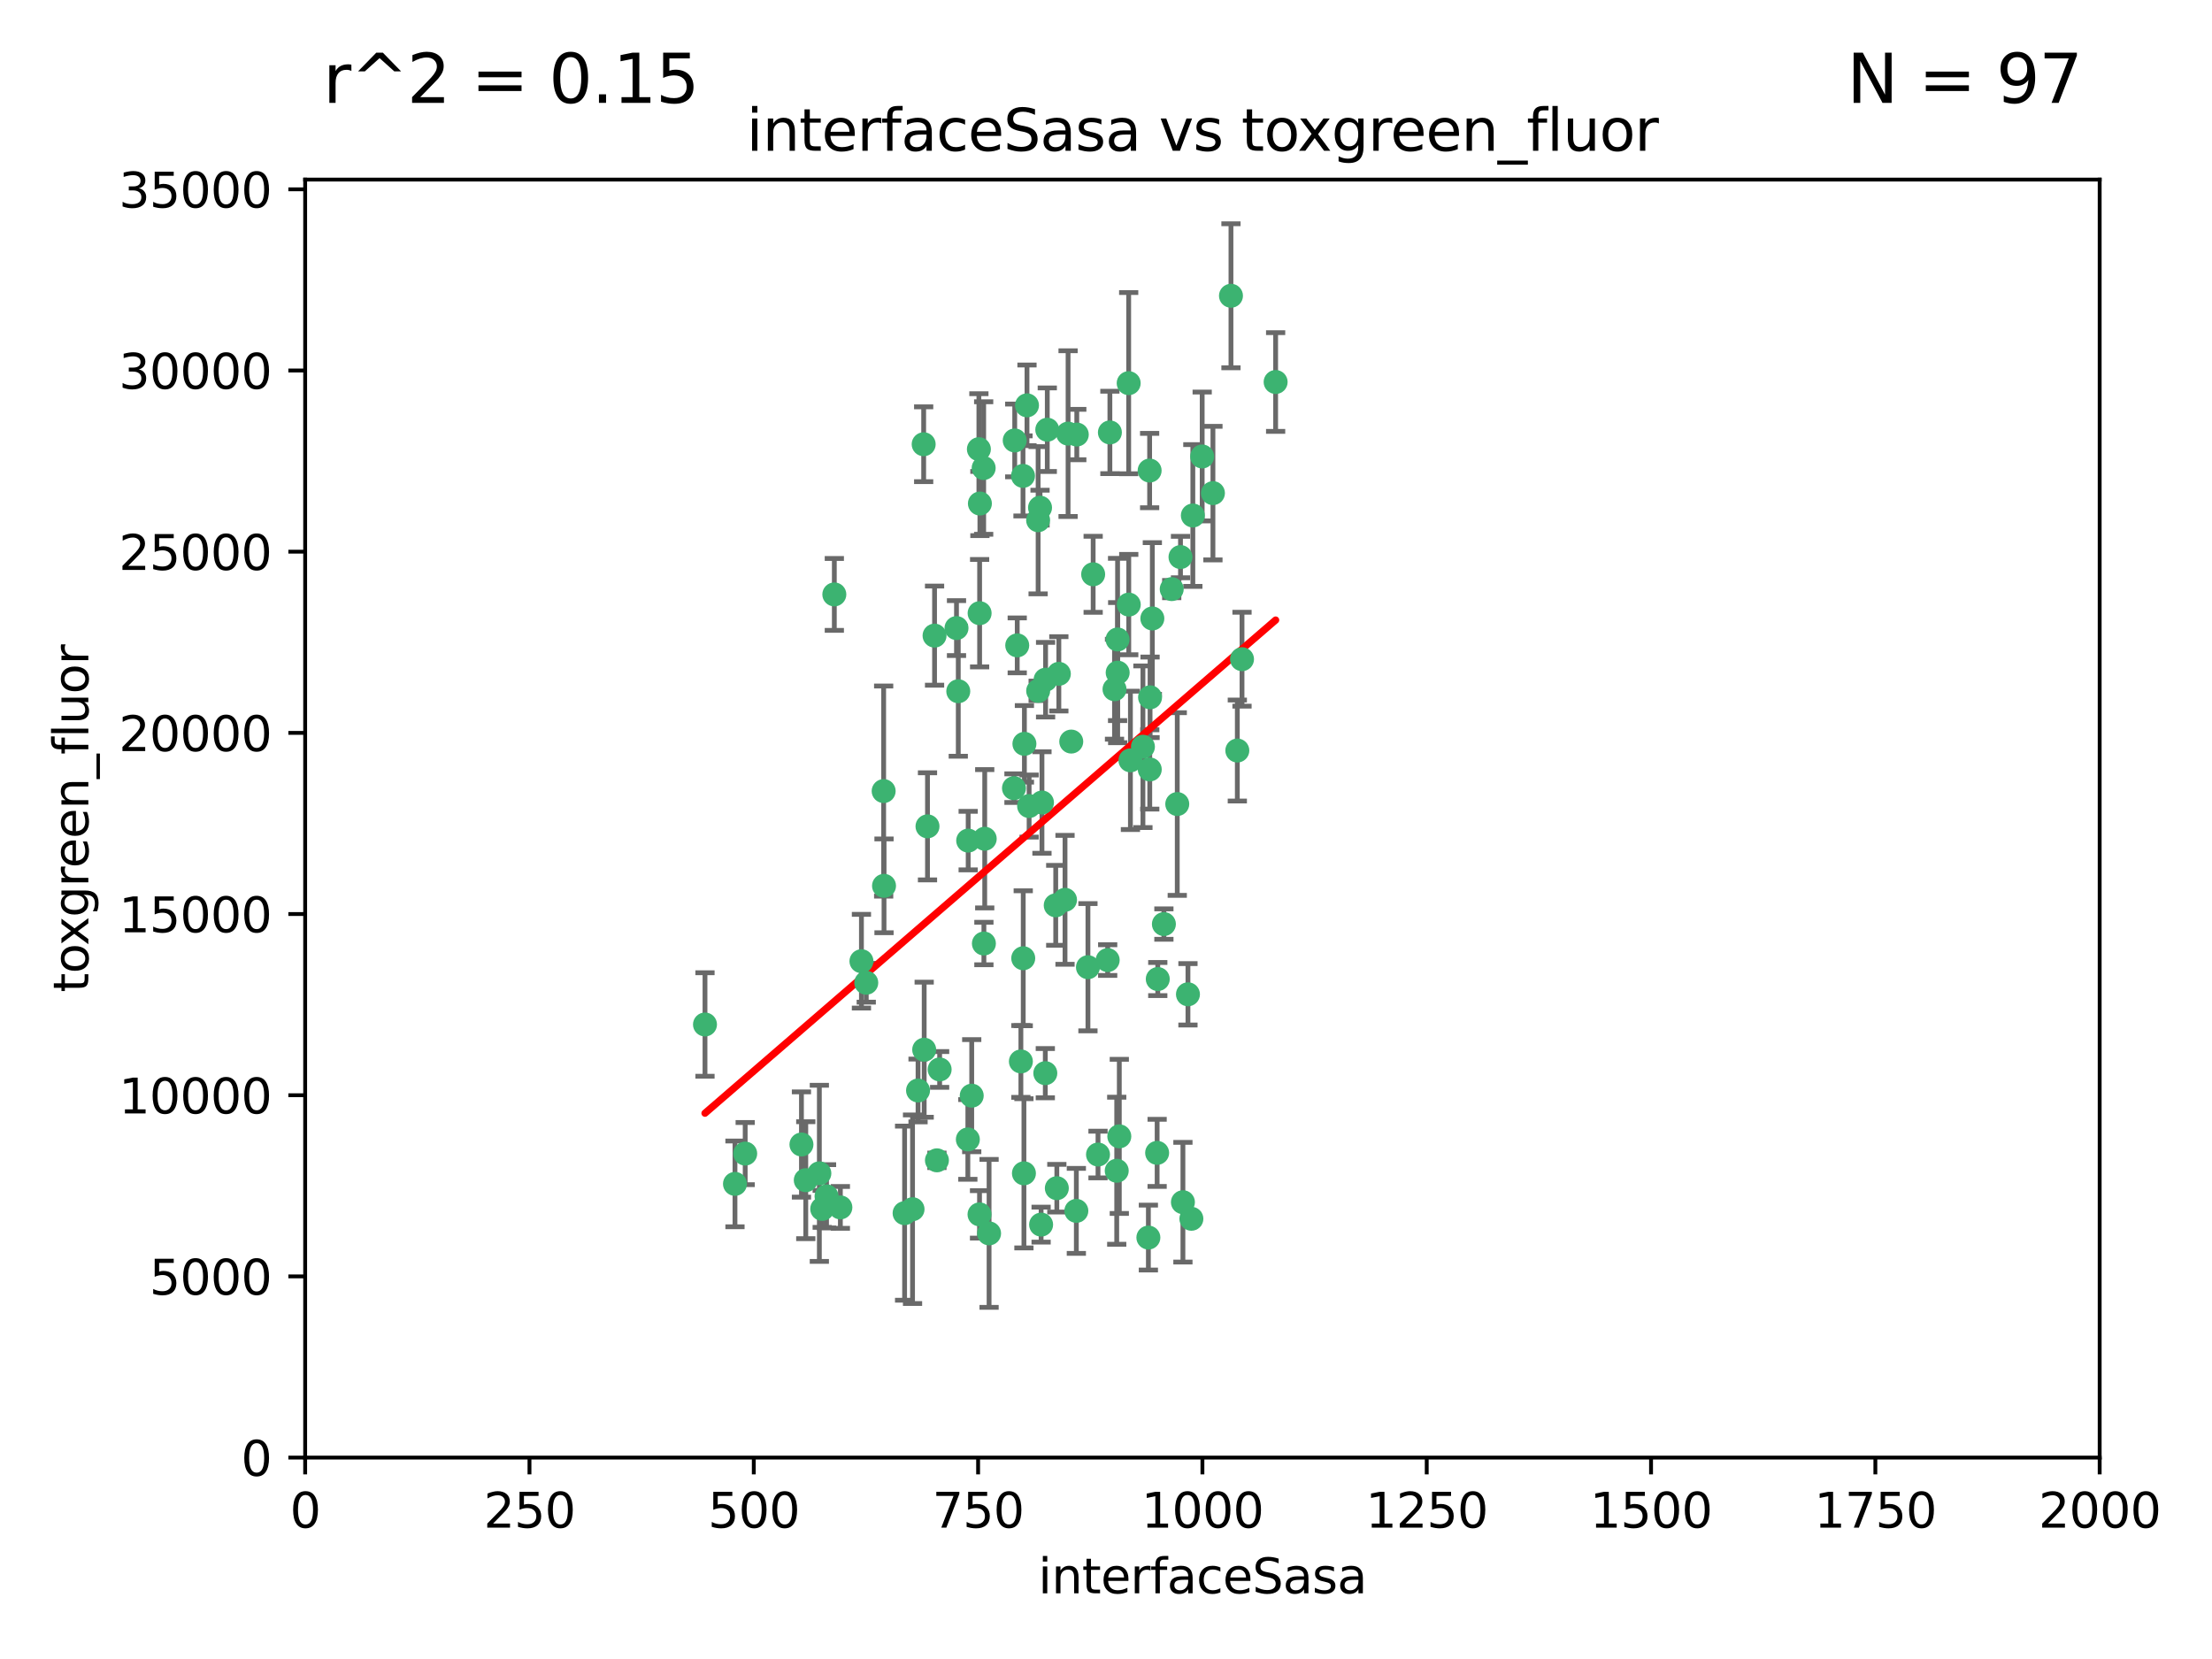 <?xml version="1.0" encoding="utf-8" standalone="no"?>
<!DOCTYPE svg PUBLIC "-//W3C//DTD SVG 1.1//EN"
  "http://www.w3.org/Graphics/SVG/1.1/DTD/svg11.dtd">
<svg xmlns:xlink="http://www.w3.org/1999/xlink" width="460.8pt" height="345.6pt" viewBox="0 0 460.8 345.6" xmlns="http://www.w3.org/2000/svg" version="1.1">
 <defs>
  <style type="text/css">*{stroke-linejoin: round; stroke-linecap: butt}</style>
 </defs>
 <g id="figure_1">
  <g id="patch_1">
   <path d="M 0 345.6 
L 460.8 345.6 
L 460.8 0 
L 0 0 
z
" style="fill: #ffffff"/>
  </g>
  <g id="axes_1">
   <g id="patch_2">
    <path d="M 63.571 303.64 
L 437.4 303.64 
L 437.4 37.411 
L 63.571 37.411 
z
" style="fill: #ffffff"/>
   </g>
   <g id="PathCollection_1">
    <defs>
     <path id="md5d749a857" d="M 0 1.118 
C 0.297 1.118 0.581 1 0.791 0.791 
C 1 0.581 1.118 0.297 1.118 0 
C 1.118 -0.297 1 -0.581 0.791 -0.791 
C 0.581 -1 0.297 -1.118 0 -1.118 
C -0.297 -1.118 -0.581 -1 -0.791 -0.791 
C -1 -0.581 -1.118 -0.297 -1.118 0 
C -1.118 0.297 -1 0.581 -0.791 0.791 
C -0.581 1 -0.297 1.118 0 1.118 
z
" style="stroke: #3cb371"/>
    </defs>
    <g clip-path="url(#p33814c975b)">
     <use xlink:href="#md5d749a857" x="239.489" y="98.026" style="fill: #3cb371; stroke: #3cb371"/>
     <use xlink:href="#md5d749a857" x="250.437" y="95.094" style="fill: #3cb371; stroke: #3cb371"/>
     <use xlink:href="#md5d749a857" x="218.168" y="89.516" style="fill: #3cb371; stroke: #3cb371"/>
     <use xlink:href="#md5d749a857" x="265.738" y="79.578" style="fill: #3cb371; stroke: #3cb371"/>
     <use xlink:href="#md5d749a857" x="245.919" y="116.045" style="fill: #3cb371; stroke: #3cb371"/>
     <use xlink:href="#md5d749a857" x="252.676" y="102.727" style="fill: #3cb371; stroke: #3cb371"/>
     <use xlink:href="#md5d749a857" x="240.054" y="128.839" style="fill: #3cb371; stroke: #3cb371"/>
     <use xlink:href="#md5d749a857" x="258.734" y="137.321" style="fill: #3cb371; stroke: #3cb371"/>
     <use xlink:href="#md5d749a857" x="235.488" y="158.394" style="fill: #3cb371; stroke: #3cb371"/>
     <use xlink:href="#md5d749a857" x="211.385" y="91.754" style="fill: #3cb371; stroke: #3cb371"/>
     <use xlink:href="#md5d749a857" x="235.142" y="125.947" style="fill: #3cb371; stroke: #3cb371"/>
     <use xlink:href="#md5d749a857" x="223.161" y="154.483" style="fill: #3cb371; stroke: #3cb371"/>
     <use xlink:href="#md5d749a857" x="248.491" y="107.386" style="fill: #3cb371; stroke: #3cb371"/>
     <use xlink:href="#md5d749a857" x="227.725" y="119.635" style="fill: #3cb371; stroke: #3cb371"/>
     <use xlink:href="#md5d749a857" x="235.125" y="79.819" style="fill: #3cb371; stroke: #3cb371"/>
     <use xlink:href="#md5d749a857" x="244.091" y="122.72" style="fill: #3cb371; stroke: #3cb371"/>
     <use xlink:href="#md5d749a857" x="241.185" y="203.953" style="fill: #3cb371; stroke: #3cb371"/>
     <use xlink:href="#md5d749a857" x="211.908" y="134.443" style="fill: #3cb371; stroke: #3cb371"/>
     <use xlink:href="#md5d749a857" x="231.211" y="90.084" style="fill: #3cb371; stroke: #3cb371"/>
     <use xlink:href="#md5d749a857" x="213.404" y="154.954" style="fill: #3cb371; stroke: #3cb371"/>
     <use xlink:href="#md5d749a857" x="204.131" y="104.896" style="fill: #3cb371; stroke: #3cb371"/>
     <use xlink:href="#md5d749a857" x="257.757" y="156.348" style="fill: #3cb371; stroke: #3cb371"/>
     <use xlink:href="#md5d749a857" x="216.658" y="105.756" style="fill: #3cb371; stroke: #3cb371"/>
     <use xlink:href="#md5d749a857" x="204.916" y="97.498" style="fill: #3cb371; stroke: #3cb371"/>
     <use xlink:href="#md5d749a857" x="192.417" y="92.545" style="fill: #3cb371; stroke: #3cb371"/>
     <use xlink:href="#md5d749a857" x="216.269" y="143.916" style="fill: #3cb371; stroke: #3cb371"/>
     <use xlink:href="#md5d749a857" x="222.501" y="90.332" style="fill: #3cb371; stroke: #3cb371"/>
     <use xlink:href="#md5d749a857" x="230.751" y="200.005" style="fill: #3cb371; stroke: #3cb371"/>
     <use xlink:href="#md5d749a857" x="199.256" y="130.84" style="fill: #3cb371; stroke: #3cb371"/>
     <use xlink:href="#md5d749a857" x="216.882" y="255.109" style="fill: #3cb371; stroke: #3cb371"/>
     <use xlink:href="#md5d749a857" x="213.159" y="199.62" style="fill: #3cb371; stroke: #3cb371"/>
     <use xlink:href="#md5d749a857" x="216.26" y="108.373" style="fill: #3cb371; stroke: #3cb371"/>
     <use xlink:href="#md5d749a857" x="220.577" y="140.37" style="fill: #3cb371; stroke: #3cb371"/>
     <use xlink:href="#md5d749a857" x="217.06" y="167.179" style="fill: #3cb371; stroke: #3cb371"/>
     <use xlink:href="#md5d749a857" x="214.383" y="167.916" style="fill: #3cb371; stroke: #3cb371"/>
     <use xlink:href="#md5d749a857" x="203.92" y="93.572" style="fill: #3cb371; stroke: #3cb371"/>
     <use xlink:href="#md5d749a857" x="204.073" y="127.738" style="fill: #3cb371; stroke: #3cb371"/>
     <use xlink:href="#md5d749a857" x="239.579" y="145.262" style="fill: #3cb371; stroke: #3cb371"/>
     <use xlink:href="#md5d749a857" x="221.863" y="187.448" style="fill: #3cb371; stroke: #3cb371"/>
     <use xlink:href="#md5d749a857" x="232.833" y="140.122" style="fill: #3cb371; stroke: #3cb371"/>
     <use xlink:href="#md5d749a857" x="232.635" y="243.887" style="fill: #3cb371; stroke: #3cb371"/>
     <use xlink:href="#md5d749a857" x="256.433" y="61.614" style="fill: #3cb371; stroke: #3cb371"/>
     <use xlink:href="#md5d749a857" x="219.927" y="188.597" style="fill: #3cb371; stroke: #3cb371"/>
     <use xlink:href="#md5d749a857" x="213.94" y="84.44" style="fill: #3cb371; stroke: #3cb371"/>
     <use xlink:href="#md5d749a857" x="194.686" y="132.411" style="fill: #3cb371; stroke: #3cb371"/>
     <use xlink:href="#md5d749a857" x="248.185" y="253.893" style="fill: #3cb371; stroke: #3cb371"/>
     <use xlink:href="#md5d749a857" x="220.157" y="247.522" style="fill: #3cb371; stroke: #3cb371"/>
     <use xlink:href="#md5d749a857" x="213.11" y="99.14" style="fill: #3cb371; stroke: #3cb371"/>
     <use xlink:href="#md5d749a857" x="180.458" y="204.723" style="fill: #3cb371; stroke: #3cb371"/>
     <use xlink:href="#md5d749a857" x="211.23" y="164.19" style="fill: #3cb371; stroke: #3cb371"/>
     <use xlink:href="#md5d749a857" x="238.093" y="155.561" style="fill: #3cb371; stroke: #3cb371"/>
     <use xlink:href="#md5d749a857" x="199.626" y="143.999" style="fill: #3cb371; stroke: #3cb371"/>
     <use xlink:href="#md5d749a857" x="246.424" y="250.441" style="fill: #3cb371; stroke: #3cb371"/>
     <use xlink:href="#md5d749a857" x="193.215" y="172.143" style="fill: #3cb371; stroke: #3cb371"/>
     <use xlink:href="#md5d749a857" x="232.811" y="133.213" style="fill: #3cb371; stroke: #3cb371"/>
     <use xlink:href="#md5d749a857" x="224.314" y="90.523" style="fill: #3cb371; stroke: #3cb371"/>
     <use xlink:href="#md5d749a857" x="239.516" y="160.289" style="fill: #3cb371; stroke: #3cb371"/>
     <use xlink:href="#md5d749a857" x="204.964" y="196.552" style="fill: #3cb371; stroke: #3cb371"/>
     <use xlink:href="#md5d749a857" x="190.099" y="251.902" style="fill: #3cb371; stroke: #3cb371"/>
     <use xlink:href="#md5d749a857" x="212.669" y="221.118" style="fill: #3cb371; stroke: #3cb371"/>
     <use xlink:href="#md5d749a857" x="205.136" y="174.728" style="fill: #3cb371; stroke: #3cb371"/>
     <use xlink:href="#md5d749a857" x="201.621" y="237.366" style="fill: #3cb371; stroke: #3cb371"/>
     <use xlink:href="#md5d749a857" x="213.303" y="244.424" style="fill: #3cb371; stroke: #3cb371"/>
     <use xlink:href="#md5d749a857" x="217.815" y="141.593" style="fill: #3cb371; stroke: #3cb371"/>
     <use xlink:href="#md5d749a857" x="201.69" y="175.112" style="fill: #3cb371; stroke: #3cb371"/>
     <use xlink:href="#md5d749a857" x="247.473" y="207.131" style="fill: #3cb371; stroke: #3cb371"/>
     <use xlink:href="#md5d749a857" x="242.461" y="192.502" style="fill: #3cb371; stroke: #3cb371"/>
     <use xlink:href="#md5d749a857" x="175.066" y="251.524" style="fill: #3cb371; stroke: #3cb371"/>
     <use xlink:href="#md5d749a857" x="233.172" y="236.725" style="fill: #3cb371; stroke: #3cb371"/>
     <use xlink:href="#md5d749a857" x="206.043" y="256.937" style="fill: #3cb371; stroke: #3cb371"/>
     <use xlink:href="#md5d749a857" x="192.525" y="218.674" style="fill: #3cb371; stroke: #3cb371"/>
     <use xlink:href="#md5d749a857" x="184.082" y="164.794" style="fill: #3cb371; stroke: #3cb371"/>
     <use xlink:href="#md5d749a857" x="232.174" y="143.576" style="fill: #3cb371; stroke: #3cb371"/>
     <use xlink:href="#md5d749a857" x="239.228" y="257.808" style="fill: #3cb371; stroke: #3cb371"/>
     <use xlink:href="#md5d749a857" x="179.453" y="200.236" style="fill: #3cb371; stroke: #3cb371"/>
     <use xlink:href="#md5d749a857" x="167.858" y="245.856" style="fill: #3cb371; stroke: #3cb371"/>
     <use xlink:href="#md5d749a857" x="166.957" y="238.42" style="fill: #3cb371; stroke: #3cb371"/>
     <use xlink:href="#md5d749a857" x="224.222" y="252.246" style="fill: #3cb371; stroke: #3cb371"/>
     <use xlink:href="#md5d749a857" x="228.736" y="240.511" style="fill: #3cb371; stroke: #3cb371"/>
     <use xlink:href="#md5d749a857" x="241.052" y="240.162" style="fill: #3cb371; stroke: #3cb371"/>
     <use xlink:href="#md5d749a857" x="171.281" y="251.838" style="fill: #3cb371; stroke: #3cb371"/>
     <use xlink:href="#md5d749a857" x="245.245" y="167.495" style="fill: #3cb371; stroke: #3cb371"/>
     <use xlink:href="#md5d749a857" x="188.445" y="252.723" style="fill: #3cb371; stroke: #3cb371"/>
     <use xlink:href="#md5d749a857" x="217.757" y="223.562" style="fill: #3cb371; stroke: #3cb371"/>
     <use xlink:href="#md5d749a857" x="170.686" y="244.428" style="fill: #3cb371; stroke: #3cb371"/>
     <use xlink:href="#md5d749a857" x="172.183" y="249.211" style="fill: #3cb371; stroke: #3cb371"/>
     <use xlink:href="#md5d749a857" x="191.245" y="227.169" style="fill: #3cb371; stroke: #3cb371"/>
     <use xlink:href="#md5d749a857" x="173.806" y="123.828" style="fill: #3cb371; stroke: #3cb371"/>
     <use xlink:href="#md5d749a857" x="155.238" y="240.314" style="fill: #3cb371; stroke: #3cb371"/>
     <use xlink:href="#md5d749a857" x="195.181" y="241.718" style="fill: #3cb371; stroke: #3cb371"/>
     <use xlink:href="#md5d749a857" x="204.052" y="252.978" style="fill: #3cb371; stroke: #3cb371"/>
     <use xlink:href="#md5d749a857" x="195.744" y="222.785" style="fill: #3cb371; stroke: #3cb371"/>
     <use xlink:href="#md5d749a857" x="226.639" y="201.488" style="fill: #3cb371; stroke: #3cb371"/>
     <use xlink:href="#md5d749a857" x="184.157" y="184.534" style="fill: #3cb371; stroke: #3cb371"/>
     <use xlink:href="#md5d749a857" x="153.109" y="246.624" style="fill: #3cb371; stroke: #3cb371"/>
     <use xlink:href="#md5d749a857" x="146.862" y="213.42" style="fill: #3cb371; stroke: #3cb371"/>
     <use xlink:href="#md5d749a857" x="202.428" y="228.248" style="fill: #3cb371; stroke: #3cb371"/>
    </g>
   </g>
   <g id="matplotlib.axis_1">
    <g id="xtick_1">
     <g id="line2d_1">
      <defs>
       <path id="mb737449fc0" d="M 0 0 
L 0 3.5 
" style="stroke: #000000; stroke-width: 0.8"/>
      </defs>
      <g>
       <use xlink:href="#mb737449fc0" x="63.571" y="303.64" style="stroke: #000000; stroke-width: 0.8"/>
      </g>
     </g>
     <g id="text_1">
      <!-- 0 -->
      <g transform="translate(60.39 318.238)scale(0.1 -0.1)">
       <defs>
        <path id="DejaVuSans-30" d="M 2034 4250 
Q 1547 4250 1301 3770 
Q 1056 3291 1056 2328 
Q 1056 1369 1301 889 
Q 1547 409 2034 409 
Q 2525 409 2770 889 
Q 3016 1369 3016 2328 
Q 3016 3291 2770 3770 
Q 2525 4250 2034 4250 
z
M 2034 4750 
Q 2819 4750 3233 4129 
Q 3647 3509 3647 2328 
Q 3647 1150 3233 529 
Q 2819 -91 2034 -91 
Q 1250 -91 836 529 
Q 422 1150 422 2328 
Q 422 3509 836 4129 
Q 1250 4750 2034 4750 
z
" transform="scale(0.016)"/>
       </defs>
       <use xlink:href="#DejaVuSans-30"/>
      </g>
     </g>
    </g>
    <g id="xtick_2">
     <g id="line2d_2">
      <g>
       <use xlink:href="#mb737449fc0" x="110.3" y="303.64" style="stroke: #000000; stroke-width: 0.8"/>
      </g>
     </g>
     <g id="text_2">
      <!-- 250 -->
      <g transform="translate(100.756 318.238)scale(0.1 -0.1)">
       <defs>
        <path id="DejaVuSans-32" d="M 1228 531 
L 3431 531 
L 3431 0 
L 469 0 
L 469 531 
Q 828 903 1448 1529 
Q 2069 2156 2228 2338 
Q 2531 2678 2651 2914 
Q 2772 3150 2772 3378 
Q 2772 3750 2511 3984 
Q 2250 4219 1831 4219 
Q 1534 4219 1204 4116 
Q 875 4013 500 3803 
L 500 4441 
Q 881 4594 1212 4672 
Q 1544 4750 1819 4750 
Q 2544 4750 2975 4387 
Q 3406 4025 3406 3419 
Q 3406 3131 3298 2873 
Q 3191 2616 2906 2266 
Q 2828 2175 2409 1742 
Q 1991 1309 1228 531 
z
" transform="scale(0.016)"/>
        <path id="DejaVuSans-35" d="M 691 4666 
L 3169 4666 
L 3169 4134 
L 1269 4134 
L 1269 2991 
Q 1406 3038 1543 3061 
Q 1681 3084 1819 3084 
Q 2600 3084 3056 2656 
Q 3513 2228 3513 1497 
Q 3513 744 3044 326 
Q 2575 -91 1722 -91 
Q 1428 -91 1123 -41 
Q 819 9 494 109 
L 494 744 
Q 775 591 1075 516 
Q 1375 441 1709 441 
Q 2250 441 2565 725 
Q 2881 1009 2881 1497 
Q 2881 1984 2565 2268 
Q 2250 2553 1709 2553 
Q 1456 2553 1204 2497 
Q 953 2441 691 2322 
L 691 4666 
z
" transform="scale(0.016)"/>
       </defs>
       <use xlink:href="#DejaVuSans-32"/>
       <use xlink:href="#DejaVuSans-35" x="63.623"/>
       <use xlink:href="#DejaVuSans-30" x="127.246"/>
      </g>
     </g>
    </g>
    <g id="xtick_3">
     <g id="line2d_3">
      <g>
       <use xlink:href="#mb737449fc0" x="157.028" y="303.64" style="stroke: #000000; stroke-width: 0.8"/>
      </g>
     </g>
     <g id="text_3">
      <!-- 500 -->
      <g transform="translate(147.485 318.238)scale(0.1 -0.1)">
       <use xlink:href="#DejaVuSans-35"/>
       <use xlink:href="#DejaVuSans-30" x="63.623"/>
       <use xlink:href="#DejaVuSans-30" x="127.246"/>
      </g>
     </g>
    </g>
    <g id="xtick_4">
     <g id="line2d_4">
      <g>
       <use xlink:href="#mb737449fc0" x="203.757" y="303.64" style="stroke: #000000; stroke-width: 0.8"/>
      </g>
     </g>
     <g id="text_4">
      <!-- 750 -->
      <g transform="translate(194.213 318.238)scale(0.1 -0.1)">
       <defs>
        <path id="DejaVuSans-37" d="M 525 4666 
L 3525 4666 
L 3525 4397 
L 1831 0 
L 1172 0 
L 2766 4134 
L 525 4134 
L 525 4666 
z
" transform="scale(0.016)"/>
       </defs>
       <use xlink:href="#DejaVuSans-37"/>
       <use xlink:href="#DejaVuSans-35" x="63.623"/>
       <use xlink:href="#DejaVuSans-30" x="127.246"/>
      </g>
     </g>
    </g>
    <g id="xtick_5">
     <g id="line2d_5">
      <g>
       <use xlink:href="#mb737449fc0" x="250.486" y="303.64" style="stroke: #000000; stroke-width: 0.8"/>
      </g>
     </g>
     <g id="text_5">
      <!-- 1000 -->
      <g transform="translate(237.761 318.238)scale(0.1 -0.1)">
       <defs>
        <path id="DejaVuSans-31" d="M 794 531 
L 1825 531 
L 1825 4091 
L 703 3866 
L 703 4441 
L 1819 4666 
L 2450 4666 
L 2450 531 
L 3481 531 
L 3481 0 
L 794 0 
L 794 531 
z
" transform="scale(0.016)"/>
       </defs>
       <use xlink:href="#DejaVuSans-31"/>
       <use xlink:href="#DejaVuSans-30" x="63.623"/>
       <use xlink:href="#DejaVuSans-30" x="127.246"/>
       <use xlink:href="#DejaVuSans-30" x="190.869"/>
      </g>
     </g>
    </g>
    <g id="xtick_6">
     <g id="line2d_6">
      <g>
       <use xlink:href="#mb737449fc0" x="297.214" y="303.64" style="stroke: #000000; stroke-width: 0.8"/>
      </g>
     </g>
     <g id="text_6">
      <!-- 1250 -->
      <g transform="translate(284.489 318.238)scale(0.1 -0.1)">
       <use xlink:href="#DejaVuSans-31"/>
       <use xlink:href="#DejaVuSans-32" x="63.623"/>
       <use xlink:href="#DejaVuSans-35" x="127.246"/>
       <use xlink:href="#DejaVuSans-30" x="190.869"/>
      </g>
     </g>
    </g>
    <g id="xtick_7">
     <g id="line2d_7">
      <g>
       <use xlink:href="#mb737449fc0" x="343.943" y="303.64" style="stroke: #000000; stroke-width: 0.8"/>
      </g>
     </g>
     <g id="text_7">
      <!-- 1500 -->
      <g transform="translate(331.218 318.238)scale(0.1 -0.1)">
       <use xlink:href="#DejaVuSans-31"/>
       <use xlink:href="#DejaVuSans-35" x="63.623"/>
       <use xlink:href="#DejaVuSans-30" x="127.246"/>
       <use xlink:href="#DejaVuSans-30" x="190.869"/>
      </g>
     </g>
    </g>
    <g id="xtick_8">
     <g id="line2d_8">
      <g>
       <use xlink:href="#mb737449fc0" x="390.671" y="303.64" style="stroke: #000000; stroke-width: 0.8"/>
      </g>
     </g>
     <g id="text_8">
      <!-- 1750 -->
      <g transform="translate(377.946 318.238)scale(0.1 -0.1)">
       <use xlink:href="#DejaVuSans-31"/>
       <use xlink:href="#DejaVuSans-37" x="63.623"/>
       <use xlink:href="#DejaVuSans-35" x="127.246"/>
       <use xlink:href="#DejaVuSans-30" x="190.869"/>
      </g>
     </g>
    </g>
    <g id="xtick_9">
     <g id="line2d_9">
      <g>
       <use xlink:href="#mb737449fc0" x="437.4" y="303.64" style="stroke: #000000; stroke-width: 0.8"/>
      </g>
     </g>
     <g id="text_9">
      <!-- 2000 -->
      <g transform="translate(424.675 318.238)scale(0.1 -0.1)">
       <use xlink:href="#DejaVuSans-32"/>
       <use xlink:href="#DejaVuSans-30" x="63.623"/>
       <use xlink:href="#DejaVuSans-30" x="127.246"/>
       <use xlink:href="#DejaVuSans-30" x="190.869"/>
      </g>
     </g>
    </g>
    <g id="text_10">
     <!-- interfaceSasa -->
     <g transform="translate(216.279 331.917)scale(0.1 -0.1)">
      <defs>
       <path id="DejaVuSans-69" d="M 603 3500 
L 1178 3500 
L 1178 0 
L 603 0 
L 603 3500 
z
M 603 4863 
L 1178 4863 
L 1178 4134 
L 603 4134 
L 603 4863 
z
" transform="scale(0.016)"/>
       <path id="DejaVuSans-6e" d="M 3513 2113 
L 3513 0 
L 2938 0 
L 2938 2094 
Q 2938 2591 2744 2837 
Q 2550 3084 2163 3084 
Q 1697 3084 1428 2787 
Q 1159 2491 1159 1978 
L 1159 0 
L 581 0 
L 581 3500 
L 1159 3500 
L 1159 2956 
Q 1366 3272 1645 3428 
Q 1925 3584 2291 3584 
Q 2894 3584 3203 3211 
Q 3513 2838 3513 2113 
z
" transform="scale(0.016)"/>
       <path id="DejaVuSans-74" d="M 1172 4494 
L 1172 3500 
L 2356 3500 
L 2356 3053 
L 1172 3053 
L 1172 1153 
Q 1172 725 1289 603 
Q 1406 481 1766 481 
L 2356 481 
L 2356 0 
L 1766 0 
Q 1100 0 847 248 
Q 594 497 594 1153 
L 594 3053 
L 172 3053 
L 172 3500 
L 594 3500 
L 594 4494 
L 1172 4494 
z
" transform="scale(0.016)"/>
       <path id="DejaVuSans-65" d="M 3597 1894 
L 3597 1613 
L 953 1613 
Q 991 1019 1311 708 
Q 1631 397 2203 397 
Q 2534 397 2845 478 
Q 3156 559 3463 722 
L 3463 178 
Q 3153 47 2828 -22 
Q 2503 -91 2169 -91 
Q 1331 -91 842 396 
Q 353 884 353 1716 
Q 353 2575 817 3079 
Q 1281 3584 2069 3584 
Q 2775 3584 3186 3129 
Q 3597 2675 3597 1894 
z
M 3022 2063 
Q 3016 2534 2758 2815 
Q 2500 3097 2075 3097 
Q 1594 3097 1305 2825 
Q 1016 2553 972 2059 
L 3022 2063 
z
" transform="scale(0.016)"/>
       <path id="DejaVuSans-72" d="M 2631 2963 
Q 2534 3019 2420 3045 
Q 2306 3072 2169 3072 
Q 1681 3072 1420 2755 
Q 1159 2438 1159 1844 
L 1159 0 
L 581 0 
L 581 3500 
L 1159 3500 
L 1159 2956 
Q 1341 3275 1631 3429 
Q 1922 3584 2338 3584 
Q 2397 3584 2469 3576 
Q 2541 3569 2628 3553 
L 2631 2963 
z
" transform="scale(0.016)"/>
       <path id="DejaVuSans-66" d="M 2375 4863 
L 2375 4384 
L 1825 4384 
Q 1516 4384 1395 4259 
Q 1275 4134 1275 3809 
L 1275 3500 
L 2222 3500 
L 2222 3053 
L 1275 3053 
L 1275 0 
L 697 0 
L 697 3053 
L 147 3053 
L 147 3500 
L 697 3500 
L 697 3744 
Q 697 4328 969 4595 
Q 1241 4863 1831 4863 
L 2375 4863 
z
" transform="scale(0.016)"/>
       <path id="DejaVuSans-61" d="M 2194 1759 
Q 1497 1759 1228 1600 
Q 959 1441 959 1056 
Q 959 750 1161 570 
Q 1363 391 1709 391 
Q 2188 391 2477 730 
Q 2766 1069 2766 1631 
L 2766 1759 
L 2194 1759 
z
M 3341 1997 
L 3341 0 
L 2766 0 
L 2766 531 
Q 2569 213 2275 61 
Q 1981 -91 1556 -91 
Q 1019 -91 701 211 
Q 384 513 384 1019 
Q 384 1609 779 1909 
Q 1175 2209 1959 2209 
L 2766 2209 
L 2766 2266 
Q 2766 2663 2505 2880 
Q 2244 3097 1772 3097 
Q 1472 3097 1187 3025 
Q 903 2953 641 2809 
L 641 3341 
Q 956 3463 1253 3523 
Q 1550 3584 1831 3584 
Q 2591 3584 2966 3190 
Q 3341 2797 3341 1997 
z
" transform="scale(0.016)"/>
       <path id="DejaVuSans-63" d="M 3122 3366 
L 3122 2828 
Q 2878 2963 2633 3030 
Q 2388 3097 2138 3097 
Q 1578 3097 1268 2742 
Q 959 2388 959 1747 
Q 959 1106 1268 751 
Q 1578 397 2138 397 
Q 2388 397 2633 464 
Q 2878 531 3122 666 
L 3122 134 
Q 2881 22 2623 -34 
Q 2366 -91 2075 -91 
Q 1284 -91 818 406 
Q 353 903 353 1747 
Q 353 2603 823 3093 
Q 1294 3584 2113 3584 
Q 2378 3584 2631 3529 
Q 2884 3475 3122 3366 
z
" transform="scale(0.016)"/>
       <path id="DejaVuSans-53" d="M 3425 4513 
L 3425 3897 
Q 3066 4069 2747 4153 
Q 2428 4238 2131 4238 
Q 1616 4238 1336 4038 
Q 1056 3838 1056 3469 
Q 1056 3159 1242 3001 
Q 1428 2844 1947 2747 
L 2328 2669 
Q 3034 2534 3370 2195 
Q 3706 1856 3706 1288 
Q 3706 609 3251 259 
Q 2797 -91 1919 -91 
Q 1588 -91 1214 -16 
Q 841 59 441 206 
L 441 856 
Q 825 641 1194 531 
Q 1563 422 1919 422 
Q 2459 422 2753 634 
Q 3047 847 3047 1241 
Q 3047 1584 2836 1778 
Q 2625 1972 2144 2069 
L 1759 2144 
Q 1053 2284 737 2584 
Q 422 2884 422 3419 
Q 422 4038 858 4394 
Q 1294 4750 2059 4750 
Q 2388 4750 2728 4690 
Q 3069 4631 3425 4513 
z
" transform="scale(0.016)"/>
       <path id="DejaVuSans-73" d="M 2834 3397 
L 2834 2853 
Q 2591 2978 2328 3040 
Q 2066 3103 1784 3103 
Q 1356 3103 1142 2972 
Q 928 2841 928 2578 
Q 928 2378 1081 2264 
Q 1234 2150 1697 2047 
L 1894 2003 
Q 2506 1872 2764 1633 
Q 3022 1394 3022 966 
Q 3022 478 2636 193 
Q 2250 -91 1575 -91 
Q 1294 -91 989 -36 
Q 684 19 347 128 
L 347 722 
Q 666 556 975 473 
Q 1284 391 1588 391 
Q 1994 391 2212 530 
Q 2431 669 2431 922 
Q 2431 1156 2273 1281 
Q 2116 1406 1581 1522 
L 1381 1569 
Q 847 1681 609 1914 
Q 372 2147 372 2553 
Q 372 3047 722 3315 
Q 1072 3584 1716 3584 
Q 2034 3584 2315 3537 
Q 2597 3491 2834 3397 
z
" transform="scale(0.016)"/>
      </defs>
      <use xlink:href="#DejaVuSans-69"/>
      <use xlink:href="#DejaVuSans-6e" x="27.783"/>
      <use xlink:href="#DejaVuSans-74" x="91.162"/>
      <use xlink:href="#DejaVuSans-65" x="130.371"/>
      <use xlink:href="#DejaVuSans-72" x="191.895"/>
      <use xlink:href="#DejaVuSans-66" x="233.008"/>
      <use xlink:href="#DejaVuSans-61" x="268.213"/>
      <use xlink:href="#DejaVuSans-63" x="329.492"/>
      <use xlink:href="#DejaVuSans-65" x="384.473"/>
      <use xlink:href="#DejaVuSans-53" x="445.996"/>
      <use xlink:href="#DejaVuSans-61" x="509.473"/>
      <use xlink:href="#DejaVuSans-73" x="570.752"/>
      <use xlink:href="#DejaVuSans-61" x="622.852"/>
     </g>
    </g>
   </g>
   <g id="matplotlib.axis_2">
    <g id="ytick_1">
     <g id="line2d_10">
      <defs>
       <path id="m889f1a4cbd" d="M 0 0 
L -3.5 0 
" style="stroke: #000000; stroke-width: 0.8"/>
      </defs>
      <g>
       <use xlink:href="#m889f1a4cbd" x="63.571" y="303.64" style="stroke: #000000; stroke-width: 0.8"/>
      </g>
     </g>
     <g id="text_11">
      <!-- 0 -->
      <g transform="translate(50.209 307.439)scale(0.1 -0.1)">
       <use xlink:href="#DejaVuSans-30"/>
      </g>
     </g>
    </g>
    <g id="ytick_2">
     <g id="line2d_11">
      <g>
       <use xlink:href="#m889f1a4cbd" x="63.571" y="265.897" style="stroke: #000000; stroke-width: 0.8"/>
      </g>
     </g>
     <g id="text_12">
      <!-- 5000 -->
      <g transform="translate(31.121 269.696)scale(0.1 -0.1)">
       <use xlink:href="#DejaVuSans-35"/>
       <use xlink:href="#DejaVuSans-30" x="63.623"/>
       <use xlink:href="#DejaVuSans-30" x="127.246"/>
       <use xlink:href="#DejaVuSans-30" x="190.869"/>
      </g>
     </g>
    </g>
    <g id="ytick_3">
     <g id="line2d_12">
      <g>
       <use xlink:href="#m889f1a4cbd" x="63.571" y="228.154" style="stroke: #000000; stroke-width: 0.8"/>
      </g>
     </g>
     <g id="text_13">
      <!-- 10000 -->
      <g transform="translate(24.759 231.953)scale(0.1 -0.1)">
       <use xlink:href="#DejaVuSans-31"/>
       <use xlink:href="#DejaVuSans-30" x="63.623"/>
       <use xlink:href="#DejaVuSans-30" x="127.246"/>
       <use xlink:href="#DejaVuSans-30" x="190.869"/>
       <use xlink:href="#DejaVuSans-30" x="254.492"/>
      </g>
     </g>
    </g>
    <g id="ytick_4">
     <g id="line2d_13">
      <g>
       <use xlink:href="#m889f1a4cbd" x="63.571" y="190.411" style="stroke: #000000; stroke-width: 0.8"/>
      </g>
     </g>
     <g id="text_14">
      <!-- 15000 -->
      <g transform="translate(24.759 194.21)scale(0.1 -0.1)">
       <use xlink:href="#DejaVuSans-31"/>
       <use xlink:href="#DejaVuSans-35" x="63.623"/>
       <use xlink:href="#DejaVuSans-30" x="127.246"/>
       <use xlink:href="#DejaVuSans-30" x="190.869"/>
       <use xlink:href="#DejaVuSans-30" x="254.492"/>
      </g>
     </g>
    </g>
    <g id="ytick_5">
     <g id="line2d_14">
      <g>
       <use xlink:href="#m889f1a4cbd" x="63.571" y="152.668" style="stroke: #000000; stroke-width: 0.8"/>
      </g>
     </g>
     <g id="text_15">
      <!-- 20000 -->
      <g transform="translate(24.759 156.467)scale(0.1 -0.1)">
       <use xlink:href="#DejaVuSans-32"/>
       <use xlink:href="#DejaVuSans-30" x="63.623"/>
       <use xlink:href="#DejaVuSans-30" x="127.246"/>
       <use xlink:href="#DejaVuSans-30" x="190.869"/>
       <use xlink:href="#DejaVuSans-30" x="254.492"/>
      </g>
     </g>
    </g>
    <g id="ytick_6">
     <g id="line2d_15">
      <g>
       <use xlink:href="#m889f1a4cbd" x="63.571" y="114.925" style="stroke: #000000; stroke-width: 0.8"/>
      </g>
     </g>
     <g id="text_16">
      <!-- 25000 -->
      <g transform="translate(24.759 118.724)scale(0.1 -0.1)">
       <use xlink:href="#DejaVuSans-32"/>
       <use xlink:href="#DejaVuSans-35" x="63.623"/>
       <use xlink:href="#DejaVuSans-30" x="127.246"/>
       <use xlink:href="#DejaVuSans-30" x="190.869"/>
       <use xlink:href="#DejaVuSans-30" x="254.492"/>
      </g>
     </g>
    </g>
    <g id="ytick_7">
     <g id="line2d_16">
      <g>
       <use xlink:href="#m889f1a4cbd" x="63.571" y="77.181" style="stroke: #000000; stroke-width: 0.8"/>
      </g>
     </g>
     <g id="text_17">
      <!-- 30000 -->
      <g transform="translate(24.759 80.981)scale(0.1 -0.1)">
       <defs>
        <path id="DejaVuSans-33" d="M 2597 2516 
Q 3050 2419 3304 2112 
Q 3559 1806 3559 1356 
Q 3559 666 3084 287 
Q 2609 -91 1734 -91 
Q 1441 -91 1130 -33 
Q 819 25 488 141 
L 488 750 
Q 750 597 1062 519 
Q 1375 441 1716 441 
Q 2309 441 2620 675 
Q 2931 909 2931 1356 
Q 2931 1769 2642 2001 
Q 2353 2234 1838 2234 
L 1294 2234 
L 1294 2753 
L 1863 2753 
Q 2328 2753 2575 2939 
Q 2822 3125 2822 3475 
Q 2822 3834 2567 4026 
Q 2313 4219 1838 4219 
Q 1578 4219 1281 4162 
Q 984 4106 628 3988 
L 628 4550 
Q 988 4650 1302 4700 
Q 1616 4750 1894 4750 
Q 2613 4750 3031 4423 
Q 3450 4097 3450 3541 
Q 3450 3153 3228 2886 
Q 3006 2619 2597 2516 
z
" transform="scale(0.016)"/>
       </defs>
       <use xlink:href="#DejaVuSans-33"/>
       <use xlink:href="#DejaVuSans-30" x="63.623"/>
       <use xlink:href="#DejaVuSans-30" x="127.246"/>
       <use xlink:href="#DejaVuSans-30" x="190.869"/>
       <use xlink:href="#DejaVuSans-30" x="254.492"/>
      </g>
     </g>
    </g>
    <g id="ytick_8">
     <g id="line2d_17">
      <g>
       <use xlink:href="#m889f1a4cbd" x="63.571" y="39.438" style="stroke: #000000; stroke-width: 0.8"/>
      </g>
     </g>
     <g id="text_18">
      <!-- 35000 -->
      <g transform="translate(24.759 43.238)scale(0.1 -0.1)">
       <use xlink:href="#DejaVuSans-33"/>
       <use xlink:href="#DejaVuSans-35" x="63.623"/>
       <use xlink:href="#DejaVuSans-30" x="127.246"/>
       <use xlink:href="#DejaVuSans-30" x="190.869"/>
       <use xlink:href="#DejaVuSans-30" x="254.492"/>
      </g>
     </g>
    </g>
    <g id="text_19">
     <!-- toxgreen_fluor -->
     <g transform="translate(18.401 206.72)rotate(-90)scale(0.1 -0.1)">
      <defs>
       <path id="DejaVuSans-6f" d="M 1959 3097 
Q 1497 3097 1228 2736 
Q 959 2375 959 1747 
Q 959 1119 1226 758 
Q 1494 397 1959 397 
Q 2419 397 2687 759 
Q 2956 1122 2956 1747 
Q 2956 2369 2687 2733 
Q 2419 3097 1959 3097 
z
M 1959 3584 
Q 2709 3584 3137 3096 
Q 3566 2609 3566 1747 
Q 3566 888 3137 398 
Q 2709 -91 1959 -91 
Q 1206 -91 779 398 
Q 353 888 353 1747 
Q 353 2609 779 3096 
Q 1206 3584 1959 3584 
z
" transform="scale(0.016)"/>
       <path id="DejaVuSans-78" d="M 3513 3500 
L 2247 1797 
L 3578 0 
L 2900 0 
L 1881 1375 
L 863 0 
L 184 0 
L 1544 1831 
L 300 3500 
L 978 3500 
L 1906 2253 
L 2834 3500 
L 3513 3500 
z
" transform="scale(0.016)"/>
       <path id="DejaVuSans-67" d="M 2906 1791 
Q 2906 2416 2648 2759 
Q 2391 3103 1925 3103 
Q 1463 3103 1205 2759 
Q 947 2416 947 1791 
Q 947 1169 1205 825 
Q 1463 481 1925 481 
Q 2391 481 2648 825 
Q 2906 1169 2906 1791 
z
M 3481 434 
Q 3481 -459 3084 -895 
Q 2688 -1331 1869 -1331 
Q 1566 -1331 1297 -1286 
Q 1028 -1241 775 -1147 
L 775 -588 
Q 1028 -725 1275 -790 
Q 1522 -856 1778 -856 
Q 2344 -856 2625 -561 
Q 2906 -266 2906 331 
L 2906 616 
Q 2728 306 2450 153 
Q 2172 0 1784 0 
Q 1141 0 747 490 
Q 353 981 353 1791 
Q 353 2603 747 3093 
Q 1141 3584 1784 3584 
Q 2172 3584 2450 3431 
Q 2728 3278 2906 2969 
L 2906 3500 
L 3481 3500 
L 3481 434 
z
" transform="scale(0.016)"/>
       <path id="DejaVuSans-5f" d="M 3263 -1063 
L 3263 -1509 
L -63 -1509 
L -63 -1063 
L 3263 -1063 
z
" transform="scale(0.016)"/>
       <path id="DejaVuSans-6c" d="M 603 4863 
L 1178 4863 
L 1178 0 
L 603 0 
L 603 4863 
z
" transform="scale(0.016)"/>
       <path id="DejaVuSans-75" d="M 544 1381 
L 544 3500 
L 1119 3500 
L 1119 1403 
Q 1119 906 1312 657 
Q 1506 409 1894 409 
Q 2359 409 2629 706 
Q 2900 1003 2900 1516 
L 2900 3500 
L 3475 3500 
L 3475 0 
L 2900 0 
L 2900 538 
Q 2691 219 2414 64 
Q 2138 -91 1772 -91 
Q 1169 -91 856 284 
Q 544 659 544 1381 
z
M 1991 3584 
L 1991 3584 
z
" transform="scale(0.016)"/>
      </defs>
      <use xlink:href="#DejaVuSans-74"/>
      <use xlink:href="#DejaVuSans-6f" x="39.209"/>
      <use xlink:href="#DejaVuSans-78" x="97.266"/>
      <use xlink:href="#DejaVuSans-67" x="156.445"/>
      <use xlink:href="#DejaVuSans-72" x="219.922"/>
      <use xlink:href="#DejaVuSans-65" x="258.785"/>
      <use xlink:href="#DejaVuSans-65" x="320.309"/>
      <use xlink:href="#DejaVuSans-6e" x="381.832"/>
      <use xlink:href="#DejaVuSans-5f" x="445.211"/>
      <use xlink:href="#DejaVuSans-66" x="495.211"/>
      <use xlink:href="#DejaVuSans-6c" x="530.416"/>
      <use xlink:href="#DejaVuSans-75" x="558.199"/>
      <use xlink:href="#DejaVuSans-6f" x="621.578"/>
      <use xlink:href="#DejaVuSans-72" x="682.76"/>
     </g>
    </g>
   </g>
   <g id="LineCollection_1">
    <path d="M 239.489 105.772 
L 239.489 90.281 
" clip-path="url(#p33814c975b)" style="fill: none; stroke: #696969"/>
    <path d="M 250.437 108.514 
L 250.437 81.675 
" clip-path="url(#p33814c975b)" style="fill: none; stroke: #696969"/>
    <path d="M 218.168 98.217 
L 218.168 80.815 
" clip-path="url(#p33814c975b)" style="fill: none; stroke: #696969"/>
    <path d="M 265.738 89.863 
L 265.738 69.294 
" clip-path="url(#p33814c975b)" style="fill: none; stroke: #696969"/>
    <path d="M 245.919 120.361 
L 245.919 111.729 
" clip-path="url(#p33814c975b)" style="fill: none; stroke: #696969"/>
    <path d="M 252.676 116.638 
L 252.676 88.815 
" clip-path="url(#p33814c975b)" style="fill: none; stroke: #696969"/>
    <path d="M 240.054 144.637 
L 240.054 113.041 
" clip-path="url(#p33814c975b)" style="fill: none; stroke: #696969"/>
    <path d="M 258.734 147.102 
L 258.734 127.541 
" clip-path="url(#p33814c975b)" style="fill: none; stroke: #696969"/>
    <path d="M 235.488 172.807 
L 235.488 143.981 
" clip-path="url(#p33814c975b)" style="fill: none; stroke: #696969"/>
    <path d="M 211.385 99.334 
L 211.385 84.174 
" clip-path="url(#p33814c975b)" style="fill: none; stroke: #696969"/>
    <path d="M 235.142 136.397 
L 235.142 115.497 
" clip-path="url(#p33814c975b)" style="fill: none; stroke: #696969"/>
    <path d="M 223.161 155.048 
L 223.161 153.918 
" clip-path="url(#p33814c975b)" style="fill: none; stroke: #696969"/>
    <path d="M 248.491 122.155 
L 248.491 92.617 
" clip-path="url(#p33814c975b)" style="fill: none; stroke: #696969"/>
    <path d="M 227.725 127.554 
L 227.725 111.717 
" clip-path="url(#p33814c975b)" style="fill: none; stroke: #696969"/>
    <path d="M 235.125 98.693 
L 235.125 60.945 
" clip-path="url(#p33814c975b)" style="fill: none; stroke: #696969"/>
    <path d="M 244.091 124.514 
L 244.091 120.926 
" clip-path="url(#p33814c975b)" style="fill: none; stroke: #696969"/>
    <path d="M 241.185 207.405 
L 241.185 200.501 
" clip-path="url(#p33814c975b)" style="fill: none; stroke: #696969"/>
    <path d="M 211.908 140.163 
L 211.908 128.724 
" clip-path="url(#p33814c975b)" style="fill: none; stroke: #696969"/>
    <path d="M 231.211 98.668 
L 231.211 81.501 
" clip-path="url(#p33814c975b)" style="fill: none; stroke: #696969"/>
    <path d="M 213.404 162.929 
L 213.404 146.979 
" clip-path="url(#p33814c975b)" style="fill: none; stroke: #696969"/>
    <path d="M 204.131 111.578 
L 204.131 98.214 
" clip-path="url(#p33814c975b)" style="fill: none; stroke: #696969"/>
    <path d="M 257.757 166.868 
L 257.757 145.829 
" clip-path="url(#p33814c975b)" style="fill: none; stroke: #696969"/>
    <path d="M 216.658 109.392 
L 216.658 102.12 
" clip-path="url(#p33814c975b)" style="fill: none; stroke: #696969"/>
    <path d="M 204.916 111.302 
L 204.916 83.693 
" clip-path="url(#p33814c975b)" style="fill: none; stroke: #696969"/>
    <path d="M 192.417 100.341 
L 192.417 84.749 
" clip-path="url(#p33814c975b)" style="fill: none; stroke: #696969"/>
    <path d="M 216.269 145.941 
L 216.269 141.891 
" clip-path="url(#p33814c975b)" style="fill: none; stroke: #696969"/>
    <path d="M 222.501 107.592 
L 222.501 73.071 
" clip-path="url(#p33814c975b)" style="fill: none; stroke: #696969"/>
    <path d="M 230.751 203.204 
L 230.751 196.806 
" clip-path="url(#p33814c975b)" style="fill: none; stroke: #696969"/>
    <path d="M 199.256 136.561 
L 199.256 125.12 
" clip-path="url(#p33814c975b)" style="fill: none; stroke: #696969"/>
    <path d="M 216.882 258.755 
L 216.882 251.464 
" clip-path="url(#p33814c975b)" style="fill: none; stroke: #696969"/>
    <path d="M 213.159 213.675 
L 213.159 185.565 
" clip-path="url(#p33814c975b)" style="fill: none; stroke: #696969"/>
    <path d="M 216.26 123.707 
L 216.26 93.039 
" clip-path="url(#p33814c975b)" style="fill: none; stroke: #696969"/>
    <path d="M 220.577 148.106 
L 220.577 132.634 
" clip-path="url(#p33814c975b)" style="fill: none; stroke: #696969"/>
    <path d="M 217.06 177.756 
L 217.06 156.602 
" clip-path="url(#p33814c975b)" style="fill: none; stroke: #696969"/>
    <path d="M 214.383 174.389 
L 214.383 161.444 
" clip-path="url(#p33814c975b)" style="fill: none; stroke: #696969"/>
    <path d="M 203.92 105.129 
L 203.92 82.016 
" clip-path="url(#p33814c975b)" style="fill: none; stroke: #696969"/>
    <path d="M 204.073 138.926 
L 204.073 116.549 
" clip-path="url(#p33814c975b)" style="fill: none; stroke: #696969"/>
    <path d="M 239.579 153.647 
L 239.579 136.877 
" clip-path="url(#p33814c975b)" style="fill: none; stroke: #696969"/>
    <path d="M 221.863 200.874 
L 221.863 174.022 
" clip-path="url(#p33814c975b)" style="fill: none; stroke: #696969"/>
    <path d="M 232.833 154.719 
L 232.833 125.526 
" clip-path="url(#p33814c975b)" style="fill: none; stroke: #696969"/>
    <path d="M 232.635 259.205 
L 232.635 228.569 
" clip-path="url(#p33814c975b)" style="fill: none; stroke: #696969"/>
    <path d="M 256.433 76.614 
L 256.433 46.614 
" clip-path="url(#p33814c975b)" style="fill: none; stroke: #696969"/>
    <path d="M 219.927 196.924 
L 219.927 180.269 
" clip-path="url(#p33814c975b)" style="fill: none; stroke: #696969"/>
    <path d="M 213.94 92.843 
L 213.94 76.037 
" clip-path="url(#p33814c975b)" style="fill: none; stroke: #696969"/>
    <path d="M 194.686 142.738 
L 194.686 122.084 
" clip-path="url(#p33814c975b)" style="fill: none; stroke: #696969"/>
    <path d="M 248.185 254.845 
L 248.185 252.94 
" clip-path="url(#p33814c975b)" style="fill: none; stroke: #696969"/>
    <path d="M 220.157 252.489 
L 220.157 242.555 
" clip-path="url(#p33814c975b)" style="fill: none; stroke: #696969"/>
    <path d="M 213.11 107.483 
L 213.11 90.798 
" clip-path="url(#p33814c975b)" style="fill: none; stroke: #696969"/>
    <path d="M 180.458 208.763 
L 180.458 200.682 
" clip-path="url(#p33814c975b)" style="fill: none; stroke: #696969"/>
    <path d="M 211.23 167.175 
L 211.23 161.206 
" clip-path="url(#p33814c975b)" style="fill: none; stroke: #696969"/>
    <path d="M 238.093 172.398 
L 238.093 138.724 
" clip-path="url(#p33814c975b)" style="fill: none; stroke: #696969"/>
    <path d="M 199.626 157.537 
L 199.626 130.461 
" clip-path="url(#p33814c975b)" style="fill: none; stroke: #696969"/>
    <path d="M 246.424 262.909 
L 246.424 237.974 
" clip-path="url(#p33814c975b)" style="fill: none; stroke: #696969"/>
    <path d="M 193.215 183.299 
L 193.215 160.986 
" clip-path="url(#p33814c975b)" style="fill: none; stroke: #696969"/>
    <path d="M 232.811 150.11 
L 232.811 116.316 
" clip-path="url(#p33814c975b)" style="fill: none; stroke: #696969"/>
    <path d="M 224.314 95.772 
L 224.314 85.274 
" clip-path="url(#p33814c975b)" style="fill: none; stroke: #696969"/>
    <path d="M 239.516 168.551 
L 239.516 152.026 
" clip-path="url(#p33814c975b)" style="fill: none; stroke: #696969"/>
    <path d="M 204.964 200.974 
L 204.964 192.13 
" clip-path="url(#p33814c975b)" style="fill: none; stroke: #696969"/>
    <path d="M 190.099 271.544 
L 190.099 232.26 
" clip-path="url(#p33814c975b)" style="fill: none; stroke: #696969"/>
    <path d="M 212.669 228.596 
L 212.669 213.64 
" clip-path="url(#p33814c975b)" style="fill: none; stroke: #696969"/>
    <path d="M 205.136 189.135 
L 205.136 160.322 
" clip-path="url(#p33814c975b)" style="fill: none; stroke: #696969"/>
    <path d="M 201.621 245.665 
L 201.621 229.068 
" clip-path="url(#p33814c975b)" style="fill: none; stroke: #696969"/>
    <path d="M 213.303 259.965 
L 213.303 228.883 
" clip-path="url(#p33814c975b)" style="fill: none; stroke: #696969"/>
    <path d="M 217.815 149.363 
L 217.815 133.823 
" clip-path="url(#p33814c975b)" style="fill: none; stroke: #696969"/>
    <path d="M 201.69 181.212 
L 201.69 169.013 
" clip-path="url(#p33814c975b)" style="fill: none; stroke: #696969"/>
    <path d="M 247.473 213.527 
L 247.473 200.736 
" clip-path="url(#p33814c975b)" style="fill: none; stroke: #696969"/>
    <path d="M 242.461 195.669 
L 242.461 189.335 
" clip-path="url(#p33814c975b)" style="fill: none; stroke: #696969"/>
    <path d="M 175.066 255.883 
L 175.066 247.164 
" clip-path="url(#p33814c975b)" style="fill: none; stroke: #696969"/>
    <path d="M 233.172 252.781 
L 233.172 220.67 
" clip-path="url(#p33814c975b)" style="fill: none; stroke: #696969"/>
    <path d="M 206.043 272.347 
L 206.043 241.526 
" clip-path="url(#p33814c975b)" style="fill: none; stroke: #696969"/>
    <path d="M 192.525 232.742 
L 192.525 204.605 
" clip-path="url(#p33814c975b)" style="fill: none; stroke: #696969"/>
    <path d="M 184.082 186.68 
L 184.082 142.908 
" clip-path="url(#p33814c975b)" style="fill: none; stroke: #696969"/>
    <path d="M 232.174 153.98 
L 232.174 133.171 
" clip-path="url(#p33814c975b)" style="fill: none; stroke: #696969"/>
    <path d="M 239.228 264.569 
L 239.228 251.047 
" clip-path="url(#p33814c975b)" style="fill: none; stroke: #696969"/>
    <path d="M 179.453 209.997 
L 179.453 190.475 
" clip-path="url(#p33814c975b)" style="fill: none; stroke: #696969"/>
    <path d="M 167.858 258.035 
L 167.858 233.677 
" clip-path="url(#p33814c975b)" style="fill: none; stroke: #696969"/>
    <path d="M 166.957 249.385 
L 166.957 227.454 
" clip-path="url(#p33814c975b)" style="fill: none; stroke: #696969"/>
    <path d="M 224.222 261.1 
L 224.222 243.393 
" clip-path="url(#p33814c975b)" style="fill: none; stroke: #696969"/>
    <path d="M 228.736 245.375 
L 228.736 235.646 
" clip-path="url(#p33814c975b)" style="fill: none; stroke: #696969"/>
    <path d="M 241.052 247.153 
L 241.052 233.171 
" clip-path="url(#p33814c975b)" style="fill: none; stroke: #696969"/>
    <path d="M 171.281 255.685 
L 171.281 247.992 
" clip-path="url(#p33814c975b)" style="fill: none; stroke: #696969"/>
    <path d="M 245.245 186.519 
L 245.245 148.47 
" clip-path="url(#p33814c975b)" style="fill: none; stroke: #696969"/>
    <path d="M 188.445 270.856 
L 188.445 234.59 
" clip-path="url(#p33814c975b)" style="fill: none; stroke: #696969"/>
    <path d="M 217.757 228.692 
L 217.757 218.432 
" clip-path="url(#p33814c975b)" style="fill: none; stroke: #696969"/>
    <path d="M 170.686 262.775 
L 170.686 226.08 
" clip-path="url(#p33814c975b)" style="fill: none; stroke: #696969"/>
    <path d="M 172.183 255.803 
L 172.183 242.62 
" clip-path="url(#p33814c975b)" style="fill: none; stroke: #696969"/>
    <path d="M 191.245 233.713 
L 191.245 220.626 
" clip-path="url(#p33814c975b)" style="fill: none; stroke: #696969"/>
    <path d="M 173.806 131.314 
L 173.806 116.343 
" clip-path="url(#p33814c975b)" style="fill: none; stroke: #696969"/>
    <path d="M 155.238 246.787 
L 155.238 233.841 
" clip-path="url(#p33814c975b)" style="fill: none; stroke: #696969"/>
    <path d="M 195.181 243.231 
L 195.181 240.205 
" clip-path="url(#p33814c975b)" style="fill: none; stroke: #696969"/>
    <path d="M 204.052 257.921 
L 204.052 248.036 
" clip-path="url(#p33814c975b)" style="fill: none; stroke: #696969"/>
    <path d="M 195.744 226.514 
L 195.744 219.057 
" clip-path="url(#p33814c975b)" style="fill: none; stroke: #696969"/>
    <path d="M 226.639 214.744 
L 226.639 188.233 
" clip-path="url(#p33814c975b)" style="fill: none; stroke: #696969"/>
    <path d="M 184.157 194.3 
L 184.157 174.769 
" clip-path="url(#p33814c975b)" style="fill: none; stroke: #696969"/>
    <path d="M 153.109 255.558 
L 153.109 237.689 
" clip-path="url(#p33814c975b)" style="fill: none; stroke: #696969"/>
    <path d="M 146.862 224.199 
L 146.862 202.641 
" clip-path="url(#p33814c975b)" style="fill: none; stroke: #696969"/>
    <path d="M 202.428 239.929 
L 202.428 216.567 
" clip-path="url(#p33814c975b)" style="fill: none; stroke: #696969"/>
   </g>
   <g id="line2d_18">
    <defs>
     <path id="m8d487b2068" d="M 2 0 
L -2 -0 
" style="stroke: #696969"/>
    </defs>
    <g clip-path="url(#p33814c975b)">
     <use xlink:href="#m8d487b2068" x="239.489" y="105.772" style="fill: #696969; stroke: #696969"/>
     <use xlink:href="#m8d487b2068" x="250.437" y="108.514" style="fill: #696969; stroke: #696969"/>
     <use xlink:href="#m8d487b2068" x="218.168" y="98.217" style="fill: #696969; stroke: #696969"/>
     <use xlink:href="#m8d487b2068" x="265.738" y="89.863" style="fill: #696969; stroke: #696969"/>
     <use xlink:href="#m8d487b2068" x="245.919" y="120.361" style="fill: #696969; stroke: #696969"/>
     <use xlink:href="#m8d487b2068" x="252.676" y="116.638" style="fill: #696969; stroke: #696969"/>
     <use xlink:href="#m8d487b2068" x="240.054" y="144.637" style="fill: #696969; stroke: #696969"/>
     <use xlink:href="#m8d487b2068" x="258.734" y="147.102" style="fill: #696969; stroke: #696969"/>
     <use xlink:href="#m8d487b2068" x="235.488" y="172.807" style="fill: #696969; stroke: #696969"/>
     <use xlink:href="#m8d487b2068" x="211.385" y="99.334" style="fill: #696969; stroke: #696969"/>
     <use xlink:href="#m8d487b2068" x="235.142" y="136.397" style="fill: #696969; stroke: #696969"/>
     <use xlink:href="#m8d487b2068" x="223.161" y="155.048" style="fill: #696969; stroke: #696969"/>
     <use xlink:href="#m8d487b2068" x="248.491" y="122.155" style="fill: #696969; stroke: #696969"/>
     <use xlink:href="#m8d487b2068" x="227.725" y="127.554" style="fill: #696969; stroke: #696969"/>
     <use xlink:href="#m8d487b2068" x="235.125" y="98.693" style="fill: #696969; stroke: #696969"/>
     <use xlink:href="#m8d487b2068" x="244.091" y="124.514" style="fill: #696969; stroke: #696969"/>
     <use xlink:href="#m8d487b2068" x="241.185" y="207.405" style="fill: #696969; stroke: #696969"/>
     <use xlink:href="#m8d487b2068" x="211.908" y="140.163" style="fill: #696969; stroke: #696969"/>
     <use xlink:href="#m8d487b2068" x="231.211" y="98.668" style="fill: #696969; stroke: #696969"/>
     <use xlink:href="#m8d487b2068" x="213.404" y="162.929" style="fill: #696969; stroke: #696969"/>
     <use xlink:href="#m8d487b2068" x="204.131" y="111.578" style="fill: #696969; stroke: #696969"/>
     <use xlink:href="#m8d487b2068" x="257.757" y="166.868" style="fill: #696969; stroke: #696969"/>
     <use xlink:href="#m8d487b2068" x="216.658" y="109.392" style="fill: #696969; stroke: #696969"/>
     <use xlink:href="#m8d487b2068" x="204.916" y="111.302" style="fill: #696969; stroke: #696969"/>
     <use xlink:href="#m8d487b2068" x="192.417" y="100.341" style="fill: #696969; stroke: #696969"/>
     <use xlink:href="#m8d487b2068" x="216.269" y="145.941" style="fill: #696969; stroke: #696969"/>
     <use xlink:href="#m8d487b2068" x="222.501" y="107.592" style="fill: #696969; stroke: #696969"/>
     <use xlink:href="#m8d487b2068" x="230.751" y="203.204" style="fill: #696969; stroke: #696969"/>
     <use xlink:href="#m8d487b2068" x="199.256" y="136.561" style="fill: #696969; stroke: #696969"/>
     <use xlink:href="#m8d487b2068" x="216.882" y="258.755" style="fill: #696969; stroke: #696969"/>
     <use xlink:href="#m8d487b2068" x="213.159" y="213.675" style="fill: #696969; stroke: #696969"/>
     <use xlink:href="#m8d487b2068" x="216.26" y="123.707" style="fill: #696969; stroke: #696969"/>
     <use xlink:href="#m8d487b2068" x="220.577" y="148.106" style="fill: #696969; stroke: #696969"/>
     <use xlink:href="#m8d487b2068" x="217.06" y="177.756" style="fill: #696969; stroke: #696969"/>
     <use xlink:href="#m8d487b2068" x="214.383" y="174.389" style="fill: #696969; stroke: #696969"/>
     <use xlink:href="#m8d487b2068" x="203.92" y="105.129" style="fill: #696969; stroke: #696969"/>
     <use xlink:href="#m8d487b2068" x="204.073" y="138.926" style="fill: #696969; stroke: #696969"/>
     <use xlink:href="#m8d487b2068" x="239.579" y="153.647" style="fill: #696969; stroke: #696969"/>
     <use xlink:href="#m8d487b2068" x="221.863" y="200.874" style="fill: #696969; stroke: #696969"/>
     <use xlink:href="#m8d487b2068" x="232.833" y="154.719" style="fill: #696969; stroke: #696969"/>
     <use xlink:href="#m8d487b2068" x="232.635" y="259.205" style="fill: #696969; stroke: #696969"/>
     <use xlink:href="#m8d487b2068" x="256.433" y="76.614" style="fill: #696969; stroke: #696969"/>
     <use xlink:href="#m8d487b2068" x="219.927" y="196.924" style="fill: #696969; stroke: #696969"/>
     <use xlink:href="#m8d487b2068" x="213.94" y="92.843" style="fill: #696969; stroke: #696969"/>
     <use xlink:href="#m8d487b2068" x="194.686" y="142.738" style="fill: #696969; stroke: #696969"/>
     <use xlink:href="#m8d487b2068" x="248.185" y="254.845" style="fill: #696969; stroke: #696969"/>
     <use xlink:href="#m8d487b2068" x="220.157" y="252.489" style="fill: #696969; stroke: #696969"/>
     <use xlink:href="#m8d487b2068" x="213.11" y="107.483" style="fill: #696969; stroke: #696969"/>
     <use xlink:href="#m8d487b2068" x="180.458" y="208.763" style="fill: #696969; stroke: #696969"/>
     <use xlink:href="#m8d487b2068" x="211.23" y="167.175" style="fill: #696969; stroke: #696969"/>
     <use xlink:href="#m8d487b2068" x="238.093" y="172.398" style="fill: #696969; stroke: #696969"/>
     <use xlink:href="#m8d487b2068" x="199.626" y="157.537" style="fill: #696969; stroke: #696969"/>
     <use xlink:href="#m8d487b2068" x="246.424" y="262.909" style="fill: #696969; stroke: #696969"/>
     <use xlink:href="#m8d487b2068" x="193.215" y="183.299" style="fill: #696969; stroke: #696969"/>
     <use xlink:href="#m8d487b2068" x="232.811" y="150.11" style="fill: #696969; stroke: #696969"/>
     <use xlink:href="#m8d487b2068" x="224.314" y="95.772" style="fill: #696969; stroke: #696969"/>
     <use xlink:href="#m8d487b2068" x="239.516" y="168.551" style="fill: #696969; stroke: #696969"/>
     <use xlink:href="#m8d487b2068" x="204.964" y="200.974" style="fill: #696969; stroke: #696969"/>
     <use xlink:href="#m8d487b2068" x="190.099" y="271.544" style="fill: #696969; stroke: #696969"/>
     <use xlink:href="#m8d487b2068" x="212.669" y="228.596" style="fill: #696969; stroke: #696969"/>
     <use xlink:href="#m8d487b2068" x="205.136" y="189.135" style="fill: #696969; stroke: #696969"/>
     <use xlink:href="#m8d487b2068" x="201.621" y="245.665" style="fill: #696969; stroke: #696969"/>
     <use xlink:href="#m8d487b2068" x="213.303" y="259.965" style="fill: #696969; stroke: #696969"/>
     <use xlink:href="#m8d487b2068" x="217.815" y="149.363" style="fill: #696969; stroke: #696969"/>
     <use xlink:href="#m8d487b2068" x="201.69" y="181.212" style="fill: #696969; stroke: #696969"/>
     <use xlink:href="#m8d487b2068" x="247.473" y="213.527" style="fill: #696969; stroke: #696969"/>
     <use xlink:href="#m8d487b2068" x="242.461" y="195.669" style="fill: #696969; stroke: #696969"/>
     <use xlink:href="#m8d487b2068" x="175.066" y="255.883" style="fill: #696969; stroke: #696969"/>
     <use xlink:href="#m8d487b2068" x="233.172" y="252.781" style="fill: #696969; stroke: #696969"/>
     <use xlink:href="#m8d487b2068" x="206.043" y="272.347" style="fill: #696969; stroke: #696969"/>
     <use xlink:href="#m8d487b2068" x="192.525" y="232.742" style="fill: #696969; stroke: #696969"/>
     <use xlink:href="#m8d487b2068" x="184.082" y="186.68" style="fill: #696969; stroke: #696969"/>
     <use xlink:href="#m8d487b2068" x="232.174" y="153.98" style="fill: #696969; stroke: #696969"/>
     <use xlink:href="#m8d487b2068" x="239.228" y="264.569" style="fill: #696969; stroke: #696969"/>
     <use xlink:href="#m8d487b2068" x="179.453" y="209.997" style="fill: #696969; stroke: #696969"/>
     <use xlink:href="#m8d487b2068" x="167.858" y="258.035" style="fill: #696969; stroke: #696969"/>
     <use xlink:href="#m8d487b2068" x="166.957" y="249.385" style="fill: #696969; stroke: #696969"/>
     <use xlink:href="#m8d487b2068" x="224.222" y="261.1" style="fill: #696969; stroke: #696969"/>
     <use xlink:href="#m8d487b2068" x="228.736" y="245.375" style="fill: #696969; stroke: #696969"/>
     <use xlink:href="#m8d487b2068" x="241.052" y="247.153" style="fill: #696969; stroke: #696969"/>
     <use xlink:href="#m8d487b2068" x="171.281" y="255.685" style="fill: #696969; stroke: #696969"/>
     <use xlink:href="#m8d487b2068" x="245.245" y="186.519" style="fill: #696969; stroke: #696969"/>
     <use xlink:href="#m8d487b2068" x="188.445" y="270.856" style="fill: #696969; stroke: #696969"/>
     <use xlink:href="#m8d487b2068" x="217.757" y="228.692" style="fill: #696969; stroke: #696969"/>
     <use xlink:href="#m8d487b2068" x="170.686" y="262.775" style="fill: #696969; stroke: #696969"/>
     <use xlink:href="#m8d487b2068" x="172.183" y="255.803" style="fill: #696969; stroke: #696969"/>
     <use xlink:href="#m8d487b2068" x="191.245" y="233.713" style="fill: #696969; stroke: #696969"/>
     <use xlink:href="#m8d487b2068" x="173.806" y="131.314" style="fill: #696969; stroke: #696969"/>
     <use xlink:href="#m8d487b2068" x="155.238" y="246.787" style="fill: #696969; stroke: #696969"/>
     <use xlink:href="#m8d487b2068" x="195.181" y="243.231" style="fill: #696969; stroke: #696969"/>
     <use xlink:href="#m8d487b2068" x="204.052" y="257.921" style="fill: #696969; stroke: #696969"/>
     <use xlink:href="#m8d487b2068" x="195.744" y="226.514" style="fill: #696969; stroke: #696969"/>
     <use xlink:href="#m8d487b2068" x="226.639" y="214.744" style="fill: #696969; stroke: #696969"/>
     <use xlink:href="#m8d487b2068" x="184.157" y="194.3" style="fill: #696969; stroke: #696969"/>
     <use xlink:href="#m8d487b2068" x="153.109" y="255.558" style="fill: #696969; stroke: #696969"/>
     <use xlink:href="#m8d487b2068" x="146.862" y="224.199" style="fill: #696969; stroke: #696969"/>
     <use xlink:href="#m8d487b2068" x="202.428" y="239.929" style="fill: #696969; stroke: #696969"/>
    </g>
   </g>
   <g id="line2d_19">
    <g clip-path="url(#p33814c975b)">
     <use xlink:href="#m8d487b2068" x="239.489" y="90.281" style="fill: #696969; stroke: #696969"/>
     <use xlink:href="#m8d487b2068" x="250.437" y="81.675" style="fill: #696969; stroke: #696969"/>
     <use xlink:href="#m8d487b2068" x="218.168" y="80.815" style="fill: #696969; stroke: #696969"/>
     <use xlink:href="#m8d487b2068" x="265.738" y="69.294" style="fill: #696969; stroke: #696969"/>
     <use xlink:href="#m8d487b2068" x="245.919" y="111.729" style="fill: #696969; stroke: #696969"/>
     <use xlink:href="#m8d487b2068" x="252.676" y="88.815" style="fill: #696969; stroke: #696969"/>
     <use xlink:href="#m8d487b2068" x="240.054" y="113.041" style="fill: #696969; stroke: #696969"/>
     <use xlink:href="#m8d487b2068" x="258.734" y="127.541" style="fill: #696969; stroke: #696969"/>
     <use xlink:href="#m8d487b2068" x="235.488" y="143.981" style="fill: #696969; stroke: #696969"/>
     <use xlink:href="#m8d487b2068" x="211.385" y="84.174" style="fill: #696969; stroke: #696969"/>
     <use xlink:href="#m8d487b2068" x="235.142" y="115.497" style="fill: #696969; stroke: #696969"/>
     <use xlink:href="#m8d487b2068" x="223.161" y="153.918" style="fill: #696969; stroke: #696969"/>
     <use xlink:href="#m8d487b2068" x="248.491" y="92.617" style="fill: #696969; stroke: #696969"/>
     <use xlink:href="#m8d487b2068" x="227.725" y="111.717" style="fill: #696969; stroke: #696969"/>
     <use xlink:href="#m8d487b2068" x="235.125" y="60.945" style="fill: #696969; stroke: #696969"/>
     <use xlink:href="#m8d487b2068" x="244.091" y="120.926" style="fill: #696969; stroke: #696969"/>
     <use xlink:href="#m8d487b2068" x="241.185" y="200.501" style="fill: #696969; stroke: #696969"/>
     <use xlink:href="#m8d487b2068" x="211.908" y="128.724" style="fill: #696969; stroke: #696969"/>
     <use xlink:href="#m8d487b2068" x="231.211" y="81.501" style="fill: #696969; stroke: #696969"/>
     <use xlink:href="#m8d487b2068" x="213.404" y="146.979" style="fill: #696969; stroke: #696969"/>
     <use xlink:href="#m8d487b2068" x="204.131" y="98.214" style="fill: #696969; stroke: #696969"/>
     <use xlink:href="#m8d487b2068" x="257.757" y="145.829" style="fill: #696969; stroke: #696969"/>
     <use xlink:href="#m8d487b2068" x="216.658" y="102.12" style="fill: #696969; stroke: #696969"/>
     <use xlink:href="#m8d487b2068" x="204.916" y="83.693" style="fill: #696969; stroke: #696969"/>
     <use xlink:href="#m8d487b2068" x="192.417" y="84.749" style="fill: #696969; stroke: #696969"/>
     <use xlink:href="#m8d487b2068" x="216.269" y="141.891" style="fill: #696969; stroke: #696969"/>
     <use xlink:href="#m8d487b2068" x="222.501" y="73.071" style="fill: #696969; stroke: #696969"/>
     <use xlink:href="#m8d487b2068" x="230.751" y="196.806" style="fill: #696969; stroke: #696969"/>
     <use xlink:href="#m8d487b2068" x="199.256" y="125.12" style="fill: #696969; stroke: #696969"/>
     <use xlink:href="#m8d487b2068" x="216.882" y="251.464" style="fill: #696969; stroke: #696969"/>
     <use xlink:href="#m8d487b2068" x="213.159" y="185.565" style="fill: #696969; stroke: #696969"/>
     <use xlink:href="#m8d487b2068" x="216.26" y="93.039" style="fill: #696969; stroke: #696969"/>
     <use xlink:href="#m8d487b2068" x="220.577" y="132.634" style="fill: #696969; stroke: #696969"/>
     <use xlink:href="#m8d487b2068" x="217.06" y="156.602" style="fill: #696969; stroke: #696969"/>
     <use xlink:href="#m8d487b2068" x="214.383" y="161.444" style="fill: #696969; stroke: #696969"/>
     <use xlink:href="#m8d487b2068" x="203.92" y="82.016" style="fill: #696969; stroke: #696969"/>
     <use xlink:href="#m8d487b2068" x="204.073" y="116.549" style="fill: #696969; stroke: #696969"/>
     <use xlink:href="#m8d487b2068" x="239.579" y="136.877" style="fill: #696969; stroke: #696969"/>
     <use xlink:href="#m8d487b2068" x="221.863" y="174.022" style="fill: #696969; stroke: #696969"/>
     <use xlink:href="#m8d487b2068" x="232.833" y="125.526" style="fill: #696969; stroke: #696969"/>
     <use xlink:href="#m8d487b2068" x="232.635" y="228.569" style="fill: #696969; stroke: #696969"/>
     <use xlink:href="#m8d487b2068" x="256.433" y="46.614" style="fill: #696969; stroke: #696969"/>
     <use xlink:href="#m8d487b2068" x="219.927" y="180.269" style="fill: #696969; stroke: #696969"/>
     <use xlink:href="#m8d487b2068" x="213.94" y="76.037" style="fill: #696969; stroke: #696969"/>
     <use xlink:href="#m8d487b2068" x="194.686" y="122.084" style="fill: #696969; stroke: #696969"/>
     <use xlink:href="#m8d487b2068" x="248.185" y="252.94" style="fill: #696969; stroke: #696969"/>
     <use xlink:href="#m8d487b2068" x="220.157" y="242.555" style="fill: #696969; stroke: #696969"/>
     <use xlink:href="#m8d487b2068" x="213.11" y="90.798" style="fill: #696969; stroke: #696969"/>
     <use xlink:href="#m8d487b2068" x="180.458" y="200.682" style="fill: #696969; stroke: #696969"/>
     <use xlink:href="#m8d487b2068" x="211.23" y="161.206" style="fill: #696969; stroke: #696969"/>
     <use xlink:href="#m8d487b2068" x="238.093" y="138.724" style="fill: #696969; stroke: #696969"/>
     <use xlink:href="#m8d487b2068" x="199.626" y="130.461" style="fill: #696969; stroke: #696969"/>
     <use xlink:href="#m8d487b2068" x="246.424" y="237.974" style="fill: #696969; stroke: #696969"/>
     <use xlink:href="#m8d487b2068" x="193.215" y="160.986" style="fill: #696969; stroke: #696969"/>
     <use xlink:href="#m8d487b2068" x="232.811" y="116.316" style="fill: #696969; stroke: #696969"/>
     <use xlink:href="#m8d487b2068" x="224.314" y="85.274" style="fill: #696969; stroke: #696969"/>
     <use xlink:href="#m8d487b2068" x="239.516" y="152.026" style="fill: #696969; stroke: #696969"/>
     <use xlink:href="#m8d487b2068" x="204.964" y="192.13" style="fill: #696969; stroke: #696969"/>
     <use xlink:href="#m8d487b2068" x="190.099" y="232.26" style="fill: #696969; stroke: #696969"/>
     <use xlink:href="#m8d487b2068" x="212.669" y="213.64" style="fill: #696969; stroke: #696969"/>
     <use xlink:href="#m8d487b2068" x="205.136" y="160.322" style="fill: #696969; stroke: #696969"/>
     <use xlink:href="#m8d487b2068" x="201.621" y="229.068" style="fill: #696969; stroke: #696969"/>
     <use xlink:href="#m8d487b2068" x="213.303" y="228.883" style="fill: #696969; stroke: #696969"/>
     <use xlink:href="#m8d487b2068" x="217.815" y="133.823" style="fill: #696969; stroke: #696969"/>
     <use xlink:href="#m8d487b2068" x="201.69" y="169.013" style="fill: #696969; stroke: #696969"/>
     <use xlink:href="#m8d487b2068" x="247.473" y="200.736" style="fill: #696969; stroke: #696969"/>
     <use xlink:href="#m8d487b2068" x="242.461" y="189.335" style="fill: #696969; stroke: #696969"/>
     <use xlink:href="#m8d487b2068" x="175.066" y="247.164" style="fill: #696969; stroke: #696969"/>
     <use xlink:href="#m8d487b2068" x="233.172" y="220.67" style="fill: #696969; stroke: #696969"/>
     <use xlink:href="#m8d487b2068" x="206.043" y="241.526" style="fill: #696969; stroke: #696969"/>
     <use xlink:href="#m8d487b2068" x="192.525" y="204.605" style="fill: #696969; stroke: #696969"/>
     <use xlink:href="#m8d487b2068" x="184.082" y="142.908" style="fill: #696969; stroke: #696969"/>
     <use xlink:href="#m8d487b2068" x="232.174" y="133.171" style="fill: #696969; stroke: #696969"/>
     <use xlink:href="#m8d487b2068" x="239.228" y="251.047" style="fill: #696969; stroke: #696969"/>
     <use xlink:href="#m8d487b2068" x="179.453" y="190.475" style="fill: #696969; stroke: #696969"/>
     <use xlink:href="#m8d487b2068" x="167.858" y="233.677" style="fill: #696969; stroke: #696969"/>
     <use xlink:href="#m8d487b2068" x="166.957" y="227.454" style="fill: #696969; stroke: #696969"/>
     <use xlink:href="#m8d487b2068" x="224.222" y="243.393" style="fill: #696969; stroke: #696969"/>
     <use xlink:href="#m8d487b2068" x="228.736" y="235.646" style="fill: #696969; stroke: #696969"/>
     <use xlink:href="#m8d487b2068" x="241.052" y="233.171" style="fill: #696969; stroke: #696969"/>
     <use xlink:href="#m8d487b2068" x="171.281" y="247.992" style="fill: #696969; stroke: #696969"/>
     <use xlink:href="#m8d487b2068" x="245.245" y="148.47" style="fill: #696969; stroke: #696969"/>
     <use xlink:href="#m8d487b2068" x="188.445" y="234.59" style="fill: #696969; stroke: #696969"/>
     <use xlink:href="#m8d487b2068" x="217.757" y="218.432" style="fill: #696969; stroke: #696969"/>
     <use xlink:href="#m8d487b2068" x="170.686" y="226.08" style="fill: #696969; stroke: #696969"/>
     <use xlink:href="#m8d487b2068" x="172.183" y="242.62" style="fill: #696969; stroke: #696969"/>
     <use xlink:href="#m8d487b2068" x="191.245" y="220.626" style="fill: #696969; stroke: #696969"/>
     <use xlink:href="#m8d487b2068" x="173.806" y="116.343" style="fill: #696969; stroke: #696969"/>
     <use xlink:href="#m8d487b2068" x="155.238" y="233.841" style="fill: #696969; stroke: #696969"/>
     <use xlink:href="#m8d487b2068" x="195.181" y="240.205" style="fill: #696969; stroke: #696969"/>
     <use xlink:href="#m8d487b2068" x="204.052" y="248.036" style="fill: #696969; stroke: #696969"/>
     <use xlink:href="#m8d487b2068" x="195.744" y="219.057" style="fill: #696969; stroke: #696969"/>
     <use xlink:href="#m8d487b2068" x="226.639" y="188.233" style="fill: #696969; stroke: #696969"/>
     <use xlink:href="#m8d487b2068" x="184.157" y="174.769" style="fill: #696969; stroke: #696969"/>
     <use xlink:href="#m8d487b2068" x="153.109" y="237.689" style="fill: #696969; stroke: #696969"/>
     <use xlink:href="#m8d487b2068" x="146.862" y="202.641" style="fill: #696969; stroke: #696969"/>
     <use xlink:href="#m8d487b2068" x="202.428" y="216.567" style="fill: #696969; stroke: #696969"/>
    </g>
   </g>
   <g id="line2d_20">
    <path d="M 239.489 151.853 
L 250.437 142.392 
L 218.168 170.279 
L 265.738 129.169 
L 245.919 146.296 
L 252.676 140.457 
L 240.054 151.365 
L 258.734 135.221 
L 235.488 155.311 
L 211.385 176.141 
L 235.142 155.61 
L 223.161 165.965 
L 248.491 144.073 
L 227.725 162.02 
L 235.125 155.625 
L 244.091 147.876 
L 241.185 150.388 
L 211.908 175.689 
L 231.211 159.007 
L 213.404 174.397 
L 204.131 182.41 
L 257.757 136.066 
L 216.658 171.584 
L 204.916 181.732 
L 192.417 192.534 
L 216.269 171.92 
L 222.501 166.535 
L 230.751 159.405 
L 199.256 186.623 
L 216.882 171.39 
L 213.159 174.608 
L 216.26 171.928 
L 220.577 168.197 
L 217.06 171.237 
L 214.383 173.55 
L 203.92 182.593 
L 204.073 182.46 
L 239.579 151.775 
L 221.863 167.086 
L 232.833 157.605 
L 232.635 157.776 
L 256.433 137.21 
L 219.927 168.759 
L 213.94 173.933 
L 194.686 190.573 
L 248.185 144.338 
L 220.157 168.56 
L 213.11 174.65 
L 180.458 202.869 
L 211.23 176.275 
L 238.093 153.06 
L 199.626 186.303 
L 246.424 145.86 
L 193.215 191.844 
L 232.811 157.625 
L 224.314 164.968 
L 239.516 151.83 
L 204.964 181.69 
L 190.099 194.537 
L 212.669 175.031 
L 205.136 181.541 
L 201.621 184.58 
L 213.303 174.484 
L 217.815 170.584 
L 201.69 184.52 
L 247.473 144.954 
L 242.461 149.284 
L 175.066 207.529 
L 233.172 157.313 
L 206.043 180.758 
L 192.525 192.44 
L 184.082 199.737 
L 232.174 158.175 
L 239.228 152.079 
L 179.453 203.738 
L 167.858 213.758 
L 166.957 214.536 
L 224.222 165.047 
L 228.736 161.146 
L 241.052 150.502 
L 171.281 210.8 
L 245.245 146.879 
L 188.445 195.966 
L 217.757 170.635 
L 170.686 211.314 
L 172.183 210.02 
L 191.245 193.547 
L 173.806 208.618 
L 155.238 224.665 
L 195.181 190.145 
L 204.052 182.478 
L 195.744 189.658 
L 226.639 162.958 
L 184.157 199.672 
L 153.109 226.504 
L 146.862 231.903 
L 202.428 183.882 
" clip-path="url(#p33814c975b)" style="fill: none; stroke: #ff0000; stroke-width: 1.5; stroke-linecap: square"/>
   </g>
   <g id="line2d_21">
    <defs>
     <path id="ma228ce21fe" d="M 0 2 
C 0.53 2 1.039 1.789 1.414 1.414 
C 1.789 1.039 2 0.53 2 0 
C 2 -0.53 1.789 -1.039 1.414 -1.414 
C 1.039 -1.789 0.53 -2 0 -2 
C -0.53 -2 -1.039 -1.789 -1.414 -1.414 
C -1.789 -1.039 -2 -0.53 -2 0 
C -2 0.53 -1.789 1.039 -1.414 1.414 
C -1.039 1.789 -0.53 2 0 2 
z
" style="stroke: #3cb371"/>
    </defs>
    <g clip-path="url(#p33814c975b)">
     <use xlink:href="#ma228ce21fe" x="239.489" y="98.026" style="fill: #3cb371; stroke: #3cb371"/>
     <use xlink:href="#ma228ce21fe" x="250.437" y="95.094" style="fill: #3cb371; stroke: #3cb371"/>
     <use xlink:href="#ma228ce21fe" x="218.168" y="89.516" style="fill: #3cb371; stroke: #3cb371"/>
     <use xlink:href="#ma228ce21fe" x="265.738" y="79.578" style="fill: #3cb371; stroke: #3cb371"/>
     <use xlink:href="#ma228ce21fe" x="245.919" y="116.045" style="fill: #3cb371; stroke: #3cb371"/>
     <use xlink:href="#ma228ce21fe" x="252.676" y="102.727" style="fill: #3cb371; stroke: #3cb371"/>
     <use xlink:href="#ma228ce21fe" x="240.054" y="128.839" style="fill: #3cb371; stroke: #3cb371"/>
     <use xlink:href="#ma228ce21fe" x="258.734" y="137.321" style="fill: #3cb371; stroke: #3cb371"/>
     <use xlink:href="#ma228ce21fe" x="235.488" y="158.394" style="fill: #3cb371; stroke: #3cb371"/>
     <use xlink:href="#ma228ce21fe" x="211.385" y="91.754" style="fill: #3cb371; stroke: #3cb371"/>
     <use xlink:href="#ma228ce21fe" x="235.142" y="125.947" style="fill: #3cb371; stroke: #3cb371"/>
     <use xlink:href="#ma228ce21fe" x="223.161" y="154.483" style="fill: #3cb371; stroke: #3cb371"/>
     <use xlink:href="#ma228ce21fe" x="248.491" y="107.386" style="fill: #3cb371; stroke: #3cb371"/>
     <use xlink:href="#ma228ce21fe" x="227.725" y="119.635" style="fill: #3cb371; stroke: #3cb371"/>
     <use xlink:href="#ma228ce21fe" x="235.125" y="79.819" style="fill: #3cb371; stroke: #3cb371"/>
     <use xlink:href="#ma228ce21fe" x="244.091" y="122.72" style="fill: #3cb371; stroke: #3cb371"/>
     <use xlink:href="#ma228ce21fe" x="241.185" y="203.953" style="fill: #3cb371; stroke: #3cb371"/>
     <use xlink:href="#ma228ce21fe" x="211.908" y="134.443" style="fill: #3cb371; stroke: #3cb371"/>
     <use xlink:href="#ma228ce21fe" x="231.211" y="90.084" style="fill: #3cb371; stroke: #3cb371"/>
     <use xlink:href="#ma228ce21fe" x="213.404" y="154.954" style="fill: #3cb371; stroke: #3cb371"/>
     <use xlink:href="#ma228ce21fe" x="204.131" y="104.896" style="fill: #3cb371; stroke: #3cb371"/>
     <use xlink:href="#ma228ce21fe" x="257.757" y="156.348" style="fill: #3cb371; stroke: #3cb371"/>
     <use xlink:href="#ma228ce21fe" x="216.658" y="105.756" style="fill: #3cb371; stroke: #3cb371"/>
     <use xlink:href="#ma228ce21fe" x="204.916" y="97.498" style="fill: #3cb371; stroke: #3cb371"/>
     <use xlink:href="#ma228ce21fe" x="192.417" y="92.545" style="fill: #3cb371; stroke: #3cb371"/>
     <use xlink:href="#ma228ce21fe" x="216.269" y="143.916" style="fill: #3cb371; stroke: #3cb371"/>
     <use xlink:href="#ma228ce21fe" x="222.501" y="90.332" style="fill: #3cb371; stroke: #3cb371"/>
     <use xlink:href="#ma228ce21fe" x="230.751" y="200.005" style="fill: #3cb371; stroke: #3cb371"/>
     <use xlink:href="#ma228ce21fe" x="199.256" y="130.84" style="fill: #3cb371; stroke: #3cb371"/>
     <use xlink:href="#ma228ce21fe" x="216.882" y="255.109" style="fill: #3cb371; stroke: #3cb371"/>
     <use xlink:href="#ma228ce21fe" x="213.159" y="199.62" style="fill: #3cb371; stroke: #3cb371"/>
     <use xlink:href="#ma228ce21fe" x="216.26" y="108.373" style="fill: #3cb371; stroke: #3cb371"/>
     <use xlink:href="#ma228ce21fe" x="220.577" y="140.37" style="fill: #3cb371; stroke: #3cb371"/>
     <use xlink:href="#ma228ce21fe" x="217.06" y="167.179" style="fill: #3cb371; stroke: #3cb371"/>
     <use xlink:href="#ma228ce21fe" x="214.383" y="167.916" style="fill: #3cb371; stroke: #3cb371"/>
     <use xlink:href="#ma228ce21fe" x="203.92" y="93.572" style="fill: #3cb371; stroke: #3cb371"/>
     <use xlink:href="#ma228ce21fe" x="204.073" y="127.738" style="fill: #3cb371; stroke: #3cb371"/>
     <use xlink:href="#ma228ce21fe" x="239.579" y="145.262" style="fill: #3cb371; stroke: #3cb371"/>
     <use xlink:href="#ma228ce21fe" x="221.863" y="187.448" style="fill: #3cb371; stroke: #3cb371"/>
     <use xlink:href="#ma228ce21fe" x="232.833" y="140.122" style="fill: #3cb371; stroke: #3cb371"/>
     <use xlink:href="#ma228ce21fe" x="232.635" y="243.887" style="fill: #3cb371; stroke: #3cb371"/>
     <use xlink:href="#ma228ce21fe" x="256.433" y="61.614" style="fill: #3cb371; stroke: #3cb371"/>
     <use xlink:href="#ma228ce21fe" x="219.927" y="188.597" style="fill: #3cb371; stroke: #3cb371"/>
     <use xlink:href="#ma228ce21fe" x="213.94" y="84.44" style="fill: #3cb371; stroke: #3cb371"/>
     <use xlink:href="#ma228ce21fe" x="194.686" y="132.411" style="fill: #3cb371; stroke: #3cb371"/>
     <use xlink:href="#ma228ce21fe" x="248.185" y="253.893" style="fill: #3cb371; stroke: #3cb371"/>
     <use xlink:href="#ma228ce21fe" x="220.157" y="247.522" style="fill: #3cb371; stroke: #3cb371"/>
     <use xlink:href="#ma228ce21fe" x="213.11" y="99.14" style="fill: #3cb371; stroke: #3cb371"/>
     <use xlink:href="#ma228ce21fe" x="180.458" y="204.723" style="fill: #3cb371; stroke: #3cb371"/>
     <use xlink:href="#ma228ce21fe" x="211.23" y="164.19" style="fill: #3cb371; stroke: #3cb371"/>
     <use xlink:href="#ma228ce21fe" x="238.093" y="155.561" style="fill: #3cb371; stroke: #3cb371"/>
     <use xlink:href="#ma228ce21fe" x="199.626" y="143.999" style="fill: #3cb371; stroke: #3cb371"/>
     <use xlink:href="#ma228ce21fe" x="246.424" y="250.441" style="fill: #3cb371; stroke: #3cb371"/>
     <use xlink:href="#ma228ce21fe" x="193.215" y="172.143" style="fill: #3cb371; stroke: #3cb371"/>
     <use xlink:href="#ma228ce21fe" x="232.811" y="133.213" style="fill: #3cb371; stroke: #3cb371"/>
     <use xlink:href="#ma228ce21fe" x="224.314" y="90.523" style="fill: #3cb371; stroke: #3cb371"/>
     <use xlink:href="#ma228ce21fe" x="239.516" y="160.289" style="fill: #3cb371; stroke: #3cb371"/>
     <use xlink:href="#ma228ce21fe" x="204.964" y="196.552" style="fill: #3cb371; stroke: #3cb371"/>
     <use xlink:href="#ma228ce21fe" x="190.099" y="251.902" style="fill: #3cb371; stroke: #3cb371"/>
     <use xlink:href="#ma228ce21fe" x="212.669" y="221.118" style="fill: #3cb371; stroke: #3cb371"/>
     <use xlink:href="#ma228ce21fe" x="205.136" y="174.728" style="fill: #3cb371; stroke: #3cb371"/>
     <use xlink:href="#ma228ce21fe" x="201.621" y="237.366" style="fill: #3cb371; stroke: #3cb371"/>
     <use xlink:href="#ma228ce21fe" x="213.303" y="244.424" style="fill: #3cb371; stroke: #3cb371"/>
     <use xlink:href="#ma228ce21fe" x="217.815" y="141.593" style="fill: #3cb371; stroke: #3cb371"/>
     <use xlink:href="#ma228ce21fe" x="201.69" y="175.112" style="fill: #3cb371; stroke: #3cb371"/>
     <use xlink:href="#ma228ce21fe" x="247.473" y="207.131" style="fill: #3cb371; stroke: #3cb371"/>
     <use xlink:href="#ma228ce21fe" x="242.461" y="192.502" style="fill: #3cb371; stroke: #3cb371"/>
     <use xlink:href="#ma228ce21fe" x="175.066" y="251.524" style="fill: #3cb371; stroke: #3cb371"/>
     <use xlink:href="#ma228ce21fe" x="233.172" y="236.725" style="fill: #3cb371; stroke: #3cb371"/>
     <use xlink:href="#ma228ce21fe" x="206.043" y="256.937" style="fill: #3cb371; stroke: #3cb371"/>
     <use xlink:href="#ma228ce21fe" x="192.525" y="218.674" style="fill: #3cb371; stroke: #3cb371"/>
     <use xlink:href="#ma228ce21fe" x="184.082" y="164.794" style="fill: #3cb371; stroke: #3cb371"/>
     <use xlink:href="#ma228ce21fe" x="232.174" y="143.576" style="fill: #3cb371; stroke: #3cb371"/>
     <use xlink:href="#ma228ce21fe" x="239.228" y="257.808" style="fill: #3cb371; stroke: #3cb371"/>
     <use xlink:href="#ma228ce21fe" x="179.453" y="200.236" style="fill: #3cb371; stroke: #3cb371"/>
     <use xlink:href="#ma228ce21fe" x="167.858" y="245.856" style="fill: #3cb371; stroke: #3cb371"/>
     <use xlink:href="#ma228ce21fe" x="166.957" y="238.42" style="fill: #3cb371; stroke: #3cb371"/>
     <use xlink:href="#ma228ce21fe" x="224.222" y="252.246" style="fill: #3cb371; stroke: #3cb371"/>
     <use xlink:href="#ma228ce21fe" x="228.736" y="240.511" style="fill: #3cb371; stroke: #3cb371"/>
     <use xlink:href="#ma228ce21fe" x="241.052" y="240.162" style="fill: #3cb371; stroke: #3cb371"/>
     <use xlink:href="#ma228ce21fe" x="171.281" y="251.838" style="fill: #3cb371; stroke: #3cb371"/>
     <use xlink:href="#ma228ce21fe" x="245.245" y="167.495" style="fill: #3cb371; stroke: #3cb371"/>
     <use xlink:href="#ma228ce21fe" x="188.445" y="252.723" style="fill: #3cb371; stroke: #3cb371"/>
     <use xlink:href="#ma228ce21fe" x="217.757" y="223.562" style="fill: #3cb371; stroke: #3cb371"/>
     <use xlink:href="#ma228ce21fe" x="170.686" y="244.428" style="fill: #3cb371; stroke: #3cb371"/>
     <use xlink:href="#ma228ce21fe" x="172.183" y="249.211" style="fill: #3cb371; stroke: #3cb371"/>
     <use xlink:href="#ma228ce21fe" x="191.245" y="227.169" style="fill: #3cb371; stroke: #3cb371"/>
     <use xlink:href="#ma228ce21fe" x="173.806" y="123.828" style="fill: #3cb371; stroke: #3cb371"/>
     <use xlink:href="#ma228ce21fe" x="155.238" y="240.314" style="fill: #3cb371; stroke: #3cb371"/>
     <use xlink:href="#ma228ce21fe" x="195.181" y="241.718" style="fill: #3cb371; stroke: #3cb371"/>
     <use xlink:href="#ma228ce21fe" x="204.052" y="252.978" style="fill: #3cb371; stroke: #3cb371"/>
     <use xlink:href="#ma228ce21fe" x="195.744" y="222.785" style="fill: #3cb371; stroke: #3cb371"/>
     <use xlink:href="#ma228ce21fe" x="226.639" y="201.488" style="fill: #3cb371; stroke: #3cb371"/>
     <use xlink:href="#ma228ce21fe" x="184.157" y="184.534" style="fill: #3cb371; stroke: #3cb371"/>
     <use xlink:href="#ma228ce21fe" x="153.109" y="246.624" style="fill: #3cb371; stroke: #3cb371"/>
     <use xlink:href="#ma228ce21fe" x="146.862" y="213.42" style="fill: #3cb371; stroke: #3cb371"/>
     <use xlink:href="#ma228ce21fe" x="202.428" y="228.248" style="fill: #3cb371; stroke: #3cb371"/>
    </g>
   </g>
   <g id="patch_3">
    <path d="M 63.571 303.64 
L 63.571 37.411 
" style="fill: none; stroke: #000000; stroke-width: 0.8; stroke-linejoin: miter; stroke-linecap: square"/>
   </g>
   <g id="patch_4">
    <path d="M 437.4 303.64 
L 437.4 37.411 
" style="fill: none; stroke: #000000; stroke-width: 0.8; stroke-linejoin: miter; stroke-linecap: square"/>
   </g>
   <g id="patch_5">
    <path d="M 63.571 303.64 
L 437.4 303.64 
" style="fill: none; stroke: #000000; stroke-width: 0.8; stroke-linejoin: miter; stroke-linecap: square"/>
   </g>
   <g id="patch_6">
    <path d="M 63.571 37.411 
L 437.4 37.411 
" style="fill: none; stroke: #000000; stroke-width: 0.8; stroke-linejoin: miter; stroke-linecap: square"/>
   </g>
   <g id="text_20">
    <!-- N = 97 -->
    <g transform="translate(384.743 21.426)scale(0.14 -0.14)">
     <defs>
      <path id="DejaVuSans-4e" d="M 628 4666 
L 1478 4666 
L 3547 763 
L 3547 4666 
L 4159 4666 
L 4159 0 
L 3309 0 
L 1241 3903 
L 1241 0 
L 628 0 
L 628 4666 
z
" transform="scale(0.016)"/>
      <path id="DejaVuSans-20" transform="scale(0.016)"/>
      <path id="DejaVuSans-3d" d="M 678 2906 
L 4684 2906 
L 4684 2381 
L 678 2381 
L 678 2906 
z
M 678 1631 
L 4684 1631 
L 4684 1100 
L 678 1100 
L 678 1631 
z
" transform="scale(0.016)"/>
      <path id="DejaVuSans-39" d="M 703 97 
L 703 672 
Q 941 559 1184 500 
Q 1428 441 1663 441 
Q 2288 441 2617 861 
Q 2947 1281 2994 2138 
Q 2813 1869 2534 1725 
Q 2256 1581 1919 1581 
Q 1219 1581 811 2004 
Q 403 2428 403 3163 
Q 403 3881 828 4315 
Q 1253 4750 1959 4750 
Q 2769 4750 3195 4129 
Q 3622 3509 3622 2328 
Q 3622 1225 3098 567 
Q 2575 -91 1691 -91 
Q 1453 -91 1209 -44 
Q 966 3 703 97 
z
M 1959 2075 
Q 2384 2075 2632 2365 
Q 2881 2656 2881 3163 
Q 2881 3666 2632 3958 
Q 2384 4250 1959 4250 
Q 1534 4250 1286 3958 
Q 1038 3666 1038 3163 
Q 1038 2656 1286 2365 
Q 1534 2075 1959 2075 
z
" transform="scale(0.016)"/>
     </defs>
     <use xlink:href="#DejaVuSans-4e"/>
     <use xlink:href="#DejaVuSans-20" x="74.805"/>
     <use xlink:href="#DejaVuSans-3d" x="106.592"/>
     <use xlink:href="#DejaVuSans-20" x="190.381"/>
     <use xlink:href="#DejaVuSans-39" x="222.168"/>
     <use xlink:href="#DejaVuSans-37" x="285.791"/>
    </g>
   </g>
   <g id="text_21">
    <!-- r^2 = 0.15 -->
    <g transform="translate(67.31 21.426)scale(0.14 -0.14)">
     <defs>
      <path id="DejaVuSans-5e" d="M 2988 4666 
L 4684 2925 
L 4056 2925 
L 2681 4159 
L 1306 2925 
L 678 2925 
L 2375 4666 
L 2988 4666 
z
" transform="scale(0.016)"/>
      <path id="DejaVuSans-2e" d="M 684 794 
L 1344 794 
L 1344 0 
L 684 0 
L 684 794 
z
" transform="scale(0.016)"/>
     </defs>
     <use xlink:href="#DejaVuSans-72"/>
     <use xlink:href="#DejaVuSans-5e" x="41.113"/>
     <use xlink:href="#DejaVuSans-32" x="124.902"/>
     <use xlink:href="#DejaVuSans-20" x="188.525"/>
     <use xlink:href="#DejaVuSans-3d" x="220.312"/>
     <use xlink:href="#DejaVuSans-20" x="304.102"/>
     <use xlink:href="#DejaVuSans-30" x="335.889"/>
     <use xlink:href="#DejaVuSans-2e" x="399.512"/>
     <use xlink:href="#DejaVuSans-31" x="431.299"/>
     <use xlink:href="#DejaVuSans-35" x="494.922"/>
    </g>
   </g>
   <g id="text_22">
    <!-- interfaceSasa vs toxgreen_fluor -->
    <g transform="translate(155.513 31.411)scale(0.12 -0.12)">
     <defs>
      <path id="DejaVuSans-76" d="M 191 3500 
L 800 3500 
L 1894 563 
L 2988 3500 
L 3597 3500 
L 2284 0 
L 1503 0 
L 191 3500 
z
" transform="scale(0.016)"/>
     </defs>
     <use xlink:href="#DejaVuSans-69"/>
     <use xlink:href="#DejaVuSans-6e" x="27.783"/>
     <use xlink:href="#DejaVuSans-74" x="91.162"/>
     <use xlink:href="#DejaVuSans-65" x="130.371"/>
     <use xlink:href="#DejaVuSans-72" x="191.895"/>
     <use xlink:href="#DejaVuSans-66" x="233.008"/>
     <use xlink:href="#DejaVuSans-61" x="268.213"/>
     <use xlink:href="#DejaVuSans-63" x="329.492"/>
     <use xlink:href="#DejaVuSans-65" x="384.473"/>
     <use xlink:href="#DejaVuSans-53" x="445.996"/>
     <use xlink:href="#DejaVuSans-61" x="509.473"/>
     <use xlink:href="#DejaVuSans-73" x="570.752"/>
     <use xlink:href="#DejaVuSans-61" x="622.852"/>
     <use xlink:href="#DejaVuSans-20" x="684.131"/>
     <use xlink:href="#DejaVuSans-76" x="715.918"/>
     <use xlink:href="#DejaVuSans-73" x="775.098"/>
     <use xlink:href="#DejaVuSans-20" x="827.197"/>
     <use xlink:href="#DejaVuSans-74" x="858.984"/>
     <use xlink:href="#DejaVuSans-6f" x="898.193"/>
     <use xlink:href="#DejaVuSans-78" x="956.25"/>
     <use xlink:href="#DejaVuSans-67" x="1015.43"/>
     <use xlink:href="#DejaVuSans-72" x="1078.906"/>
     <use xlink:href="#DejaVuSans-65" x="1117.77"/>
     <use xlink:href="#DejaVuSans-65" x="1179.293"/>
     <use xlink:href="#DejaVuSans-6e" x="1240.816"/>
     <use xlink:href="#DejaVuSans-5f" x="1304.195"/>
     <use xlink:href="#DejaVuSans-66" x="1354.195"/>
     <use xlink:href="#DejaVuSans-6c" x="1389.4"/>
     <use xlink:href="#DejaVuSans-75" x="1417.184"/>
     <use xlink:href="#DejaVuSans-6f" x="1480.562"/>
     <use xlink:href="#DejaVuSans-72" x="1541.744"/>
    </g>
   </g>
  </g>
 </g>
 <defs>
  <clipPath id="p33814c975b">
   <rect x="63.571" y="37.411" width="373.829" height="266.229"/>
  </clipPath>
 </defs>
</svg>
